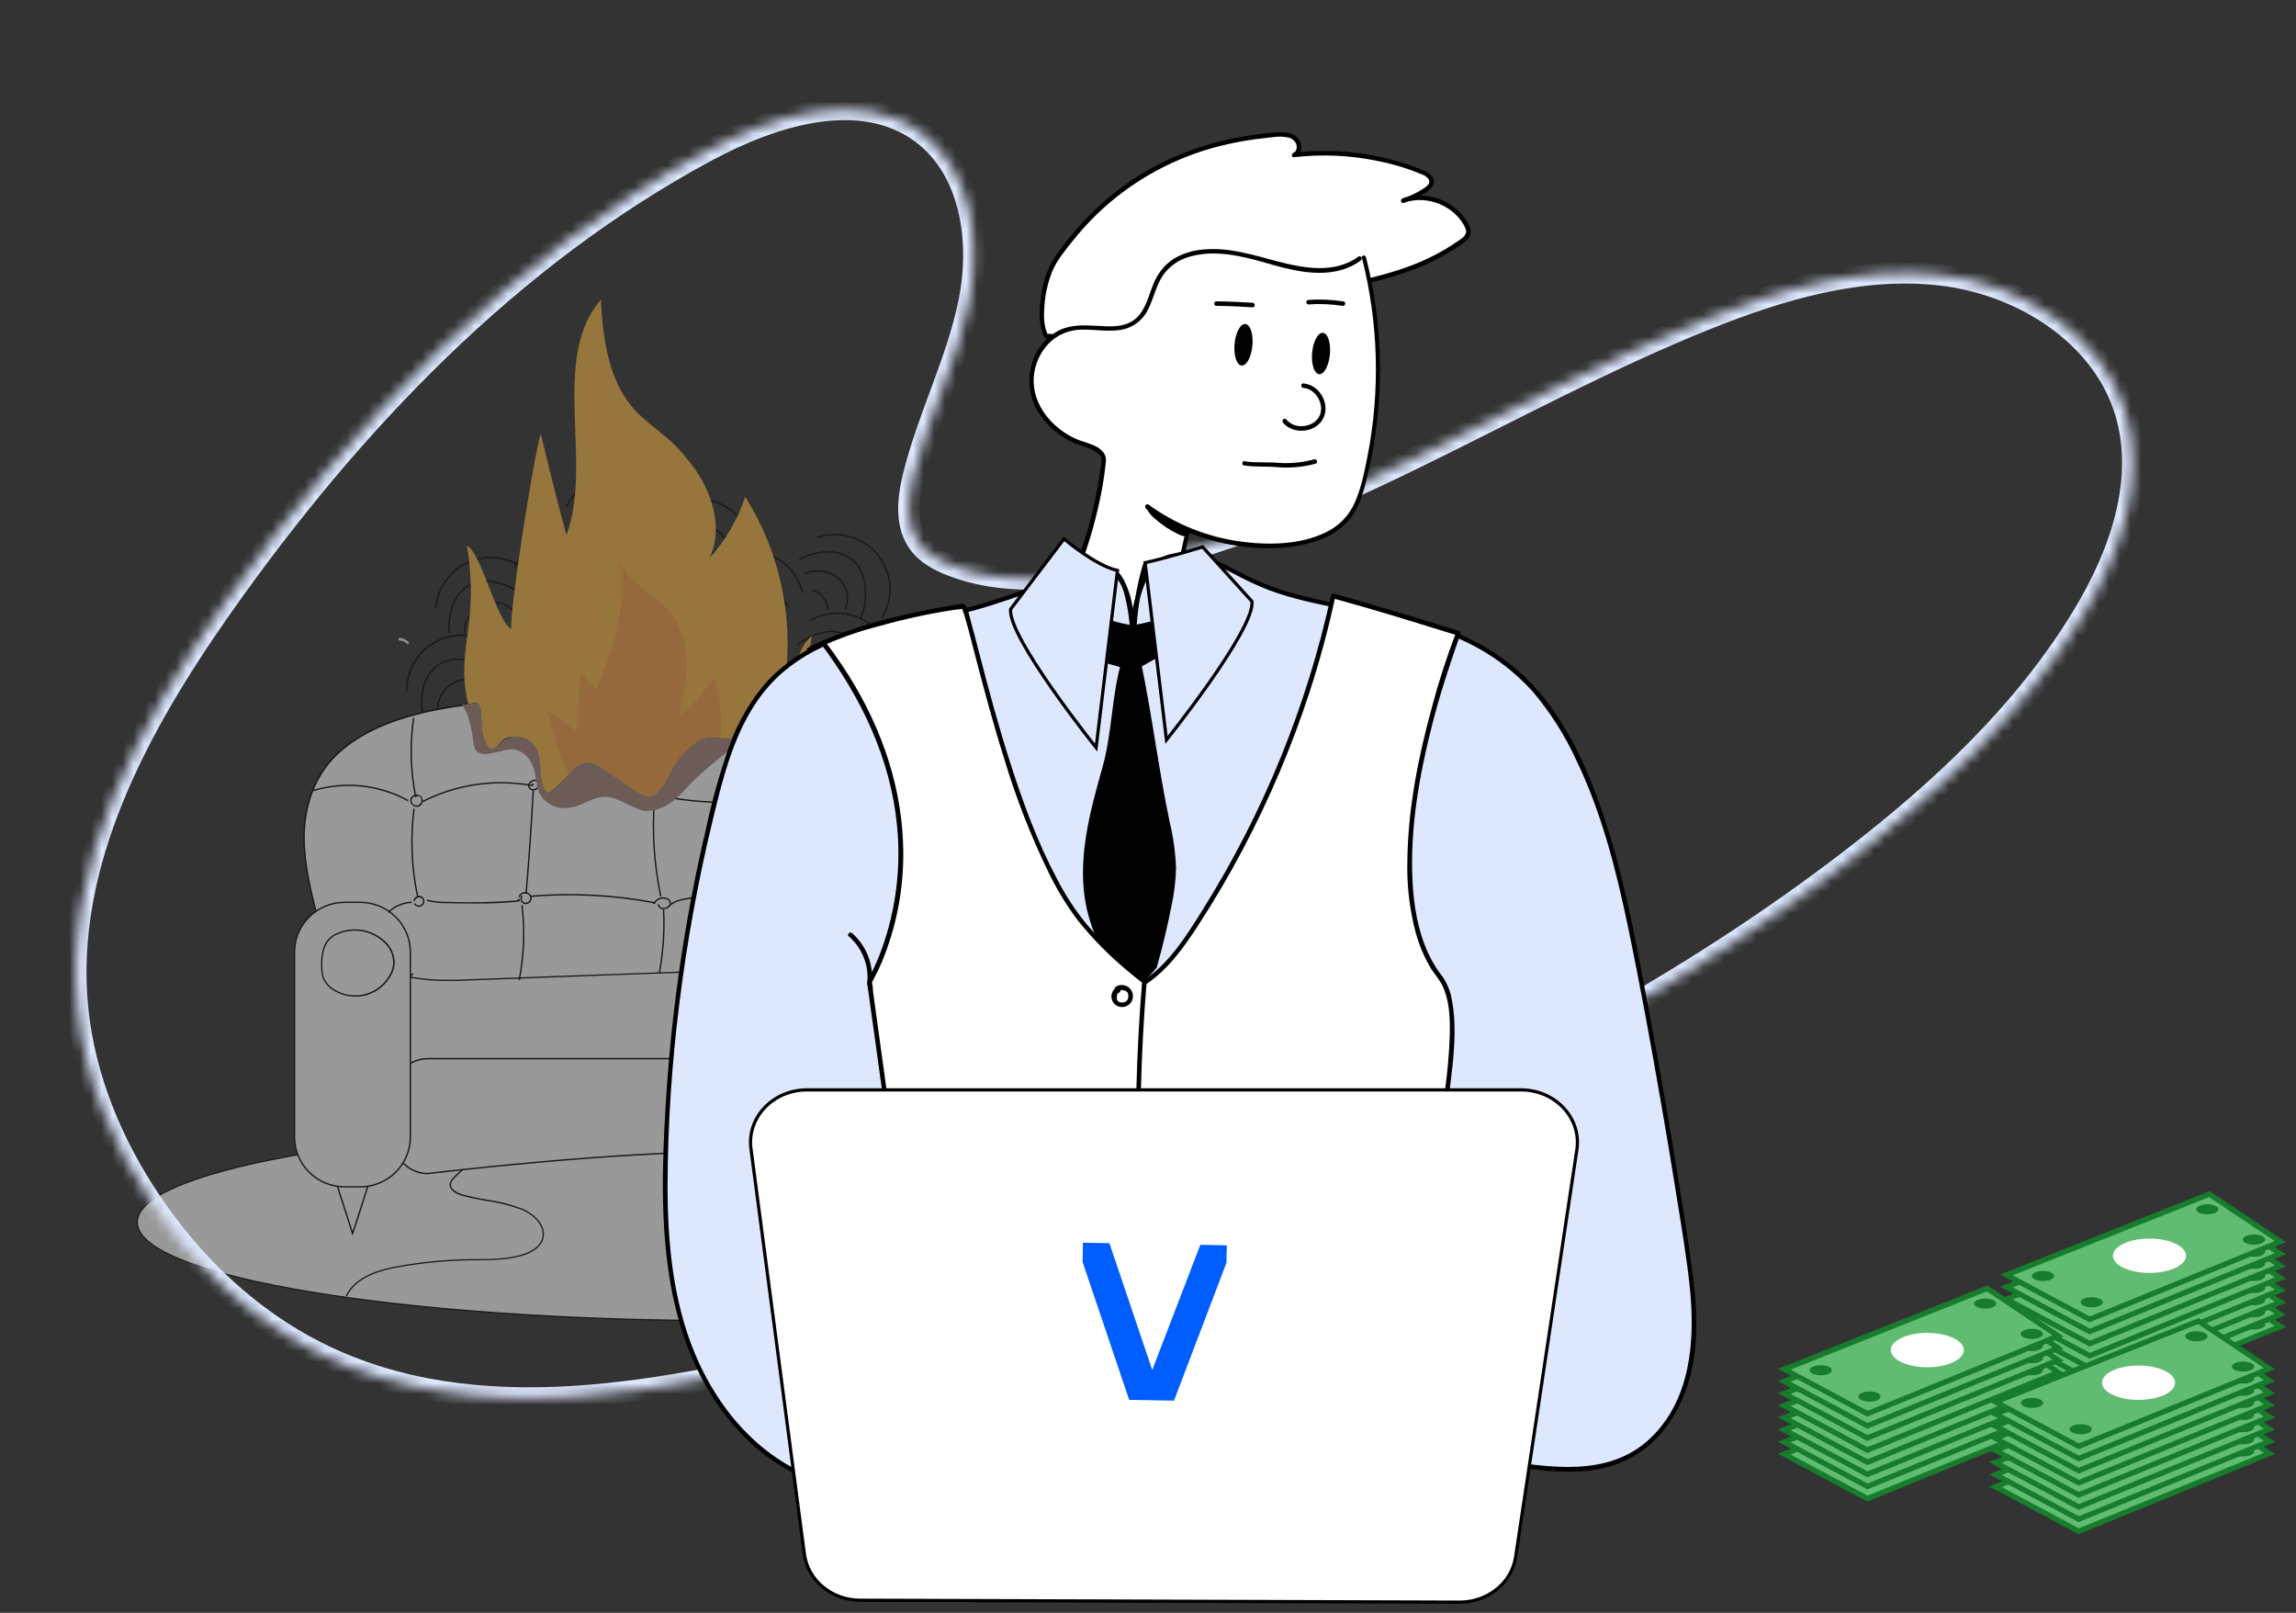 <svg width="215" height="151" viewBox="0 0 215 151" fill="none" xmlns="http://www.w3.org/2000/svg">
<rect x="0" y="0" width="215" height="151" fill="#333333" stroke="none"/>
<g opacity="0.5">
<path d="M57.796 54.172C57.554 53.157 57.003 52.242 56.218 51.55C55.432 50.859 54.452 50.426 53.409 50.311C52.367 50.195 51.315 50.403 50.396 50.906C49.477 51.408 48.736 52.181 48.276 53.118L48.159 53.061C48.628 52.095 49.386 51.298 50.329 50.78C51.273 50.261 52.354 50.046 53.426 50.165C54.497 50.283 55.505 50.729 56.31 51.441C57.116 52.154 57.68 53.097 57.924 54.141L57.796 54.172Z" fill="black"/>
<path d="M48.566 55.724L48.444 55.685C48.736 54.687 49.29 53.784 50.048 53.068C50.433 52.713 50.895 52.45 51.398 52.3C51.901 52.151 52.432 52.118 52.95 52.205C53.349 52.3 53.73 52.458 54.078 52.674C55.188 53.337 56.055 54.336 56.552 55.524L56.43 55.573C55.945 54.41 55.096 53.433 54.01 52.786C53.675 52.578 53.308 52.425 52.924 52.332C52.426 52.249 51.915 52.281 51.431 52.425C50.947 52.57 50.504 52.824 50.134 53.167C49.394 53.866 48.853 54.748 48.566 55.724Z" fill="black"/>
<path d="M49.851 56.317L49.729 56.27C49.931 55.748 50.272 55.289 50.717 54.946C51.161 54.602 51.691 54.385 52.25 54.319C52.814 54.27 53.378 54.405 53.858 54.703C54.338 55.002 54.707 55.447 54.91 55.972L54.787 56.014C54.592 55.518 54.24 55.098 53.784 54.818C53.329 54.538 52.794 54.412 52.261 54.459C51.727 54.522 51.221 54.728 50.797 55.055C50.372 55.382 50.045 55.819 49.851 56.317Z" fill="black"/>
<path d="M53.702 57.249C53.405 56.956 53.019 56.769 52.603 56.718C52.188 56.667 51.768 56.754 51.408 56.967L51.34 56.858C51.725 56.63 52.175 56.536 52.62 56.591C53.064 56.645 53.478 56.845 53.796 57.158L53.702 57.249Z" fill="black"/>
<path d="M75.088 55.528C74.847 54.511 74.296 53.593 73.511 52.9C72.725 52.208 71.743 51.773 70.7 51.657C69.656 51.542 68.602 51.75 67.683 52.254C66.763 52.757 66.022 53.532 65.562 54.471L65.448 54.414C65.917 53.449 66.676 52.653 67.619 52.136C68.562 51.618 69.643 51.403 70.714 51.522C71.784 51.641 72.792 52.087 73.597 52.799C74.402 53.511 74.966 54.453 75.21 55.497L75.088 55.528Z" fill="black"/>
<path d="M65.86 57.081L65.735 57.039C66.029 56.042 66.582 55.14 67.34 54.425C67.725 54.067 68.189 53.803 68.694 53.654C69.199 53.504 69.733 53.473 70.252 53.562C70.65 53.657 71.029 53.815 71.377 54.029C72.487 54.691 73.354 55.69 73.852 56.879L73.729 56.928C73.239 55.764 72.385 54.787 71.294 54.143C70.959 53.934 70.592 53.782 70.208 53.692C69.71 53.609 69.199 53.64 68.715 53.784C68.232 53.929 67.788 54.182 67.418 54.524C66.681 55.224 66.143 56.106 65.86 57.081Z" fill="black"/>
<path d="M67.143 57.675L67.02 57.628C67.222 57.105 67.563 56.647 68.007 56.303C68.452 55.959 68.983 55.742 69.542 55.677C70.105 55.628 70.669 55.762 71.149 56.06C71.629 56.358 71.998 56.803 72.201 57.328L72.079 57.372C71.884 56.875 71.532 56.455 71.076 56.175C70.621 55.894 70.086 55.769 69.552 55.817C69.018 55.879 68.512 56.084 68.087 56.412C67.662 56.739 67.336 57.176 67.143 57.675Z" fill="black"/>
<path d="M70.994 58.604C70.698 58.31 70.311 58.123 69.895 58.072C69.48 58.02 69.059 58.108 68.7 58.321L68.632 58.21C69.017 57.982 69.467 57.889 69.912 57.944C70.356 57.998 70.77 58.199 71.088 58.513L70.994 58.604Z" fill="black"/>
<path d="M70.268 50.682C70.026 49.667 69.476 48.751 68.691 48.06C67.906 47.368 66.925 46.935 65.882 46.819C64.84 46.704 63.788 46.912 62.869 47.415C61.95 47.917 61.21 48.691 60.75 49.628L60.633 49.571C61.102 48.607 61.861 47.811 62.804 47.293C63.747 46.775 64.828 46.561 65.899 46.679C66.97 46.798 67.977 47.244 68.782 47.956C69.587 48.668 70.151 49.61 70.395 50.654L70.268 50.682Z" fill="black"/>
<path d="M61.039 52.23L60.914 52.191C61.208 51.194 61.762 50.291 62.519 49.575C62.904 49.219 63.366 48.956 63.87 48.806C64.373 48.657 64.905 48.625 65.423 48.712C65.821 48.807 66.201 48.965 66.548 49.181C67.659 49.843 68.526 50.842 69.023 52.031L68.903 52.08C68.416 50.917 67.567 49.94 66.48 49.292C66.145 49.084 65.779 48.931 65.394 48.839C64.897 48.755 64.386 48.787 63.903 48.931C63.42 49.075 62.976 49.328 62.607 49.671C61.866 50.371 61.325 51.254 61.039 52.23Z" fill="black"/>
<path d="M62.323 52.831L62.203 52.784C62.405 52.261 62.746 51.804 63.19 51.46C63.633 51.116 64.163 50.899 64.722 50.833C65.286 50.783 65.852 50.917 66.333 51.215C66.814 51.514 67.183 51.96 67.386 52.486L67.261 52.528C67.066 52.032 66.715 51.612 66.26 51.332C65.805 51.052 65.271 50.926 64.737 50.973C64.203 51.035 63.696 51.24 63.27 51.568C62.845 51.895 62.517 52.332 62.323 52.831Z" fill="black"/>
<path d="M66.173 53.755C65.876 53.462 65.49 53.275 65.075 53.224C64.66 53.173 64.24 53.26 63.881 53.472L63.81 53.363C64.195 53.136 64.645 53.042 65.09 53.096C65.534 53.151 65.948 53.35 66.266 53.664L66.173 53.755Z" fill="black"/>
<path d="M83.275 64.392L83.152 64.346C83.527 63.371 83.589 62.306 83.331 61.294C83.072 60.283 82.506 59.377 81.71 58.698C80.913 58.02 79.925 57.603 78.881 57.505C77.837 57.407 76.788 57.633 75.878 58.151L75.812 58.04C76.746 57.505 77.823 57.27 78.895 57.369C79.968 57.468 80.983 57.895 81.801 58.592C82.62 59.289 83.201 60.221 83.465 61.259C83.728 62.298 83.662 63.392 83.275 64.392Z" fill="black"/>
<path d="M81.361 64.763L81.236 64.737C81.49 63.503 81.341 62.22 80.809 61.076C80.649 60.717 80.431 60.387 80.165 60.097C79.801 59.748 79.361 59.489 78.88 59.337C78.398 59.187 77.888 59.148 77.389 59.226C76.38 59.391 75.434 59.818 74.646 60.465L74.565 60.364C75.371 59.702 76.339 59.265 77.37 59.097C77.89 59.018 78.421 59.059 78.921 59.216C79.422 59.374 79.88 59.644 80.259 60.006C80.535 60.307 80.76 60.65 80.926 61.022C81.471 62.19 81.623 63.502 81.361 64.763Z" fill="black"/>
<path d="M79.751 64.225L79.626 64.192C79.747 63.672 79.695 63.126 79.477 62.638C79.26 62.15 78.889 61.745 78.42 61.484C77.942 61.239 77.405 61.127 76.868 61.163C76.331 61.198 75.814 61.378 75.372 61.684L75.297 61.578C75.759 61.258 76.3 61.069 76.862 61.033C77.424 60.997 77.985 61.115 78.485 61.373C78.979 61.647 79.369 62.074 79.597 62.589C79.826 63.103 79.88 63.678 79.751 64.225Z" fill="black"/>
<path d="M78.032 64.599C77.951 64.191 77.737 63.821 77.423 63.547C77.108 63.274 76.711 63.111 76.294 63.086V62.956C76.741 62.983 77.166 63.157 77.503 63.451C77.84 63.744 78.069 64.141 78.154 64.578L78.032 64.599Z" fill="black"/>
<path d="M82.628 57.903L82.519 57.833C83.069 56.944 83.33 55.908 83.266 54.867C83.202 53.825 82.815 52.828 82.159 52.014C81.503 51.199 80.609 50.606 79.601 50.316C78.593 50.027 77.52 50.054 76.528 50.395L76.484 50.273C77.501 49.921 78.603 49.891 79.639 50.187C80.674 50.484 81.591 51.093 82.264 51.929C82.938 52.766 83.333 53.79 83.397 54.86C83.46 55.93 83.189 56.993 82.62 57.903H82.628Z" fill="black"/>
<path d="M80.67 57.914L80.547 57.865C81.028 56.699 81.119 55.41 80.808 54.188C80.718 53.806 80.567 53.44 80.36 53.105C80.067 52.696 79.684 52.359 79.239 52.121C78.795 51.883 78.301 51.75 77.797 51.732C76.775 51.707 75.765 51.952 74.869 52.442L74.809 52.325C75.726 51.826 76.759 51.577 77.805 51.603C78.329 51.622 78.843 51.761 79.305 52.01C79.767 52.258 80.165 52.609 80.469 53.035C80.684 53.382 80.841 53.761 80.933 54.157C81.252 55.405 81.16 56.722 80.67 57.914Z" fill="black"/>
<path d="M79.198 57.081L79.081 57.024C79.297 56.536 79.347 55.991 79.226 55.472C79.104 54.953 78.817 54.486 78.407 54.143C77.983 53.812 77.476 53.603 76.942 53.537C76.407 53.471 75.864 53.552 75.372 53.77L75.32 53.651C75.834 53.423 76.401 53.339 76.96 53.408C77.519 53.478 78.048 53.698 78.49 54.045C78.923 54.406 79.227 54.897 79.355 55.445C79.483 55.993 79.428 56.567 79.198 57.081Z" fill="black"/>
<path d="M77.569 57.132H77.439C77.438 56.716 77.297 56.312 77.04 55.983C76.782 55.655 76.422 55.421 76.016 55.319L76.045 55.192C76.479 55.301 76.865 55.551 77.141 55.903C77.416 56.254 77.567 56.686 77.569 57.132Z" fill="black"/>
<path d="M38.045 64.718C38.016 63.647 38.321 62.593 38.919 61.702C39.516 60.81 40.377 60.124 41.383 59.74C42.388 59.355 43.489 59.29 44.533 59.553C45.578 59.817 46.514 60.396 47.214 61.211L47.115 61.296C46.431 60.505 45.518 59.943 44.501 59.688C43.484 59.433 42.412 59.497 41.433 59.872C40.454 60.246 39.616 60.913 39.032 61.78C38.449 62.647 38.15 63.673 38.176 64.716L38.045 64.718Z" fill="black"/>
<path d="M39.517 66.92C39.316 65.9 39.39 64.845 39.734 63.863C39.91 63.371 40.199 62.926 40.577 62.563C40.954 62.2 41.411 61.929 41.911 61.77C42.308 61.671 42.719 61.637 43.127 61.669C44.419 61.75 45.65 62.24 46.641 63.068L46.558 63.166C45.588 62.356 44.383 61.877 43.12 61.798C42.725 61.767 42.329 61.8 41.945 61.894C41.466 62.049 41.028 62.311 40.667 62.66C40.306 63.01 40.03 63.437 39.861 63.91C39.528 64.871 39.457 65.902 39.656 66.899L39.517 66.92Z" fill="black"/>
<path d="M40.925 66.853C40.861 66.297 40.951 65.734 41.186 65.225C41.421 64.716 41.792 64.281 42.258 63.967C42.737 63.667 43.301 63.529 43.864 63.576C44.428 63.623 44.962 63.851 45.384 64.226L45.293 64.319C44.89 63.966 44.383 63.752 43.848 63.71C43.313 63.668 42.779 63.8 42.326 64.086C41.883 64.387 41.531 64.801 41.307 65.285C41.082 65.769 40.994 66.305 41.052 66.835L40.925 66.853Z" fill="black"/>
<path d="M42.734 66.698L42.622 66.633C42.859 66.255 43.216 65.966 43.636 65.81C44.056 65.655 44.516 65.643 44.943 65.776L44.901 65.9C44.502 65.776 44.073 65.786 43.681 65.931C43.289 66.075 42.956 66.345 42.734 66.698Z" fill="black"/>
<path d="M40.883 56.95H40.752C40.827 55.881 41.232 54.861 41.913 54.031C42.594 53.201 43.516 52.602 44.554 52.315C45.591 52.028 46.693 52.068 47.707 52.429C48.721 52.791 49.597 53.456 50.215 54.333L50.108 54.408C49.504 53.556 48.649 52.91 47.662 52.56C46.674 52.209 45.602 52.171 44.591 52.451C43.581 52.73 42.683 53.313 42.019 54.121C41.355 54.928 40.958 55.92 40.883 56.96V56.95Z" fill="black"/>
<path d="M41.996 59.269C41.895 58.235 42.07 57.193 42.504 56.248C42.728 55.776 43.058 55.361 43.469 55.035C43.88 54.709 44.361 54.482 44.874 54.37C45.279 54.311 45.691 54.317 46.093 54.388C47.373 54.59 48.553 55.195 49.459 56.116L49.367 56.207C48.48 55.307 47.326 54.714 46.075 54.515C45.686 54.446 45.288 54.44 44.898 54.5C44.403 54.607 43.941 54.826 43.546 55.141C43.151 55.456 42.834 55.857 42.621 56.313C42.196 57.238 42.025 58.258 42.126 59.269H41.996Z" fill="black"/>
<path d="M43.423 59.336C43.414 58.776 43.559 58.225 43.842 57.741C44.126 57.258 44.536 56.861 45.031 56.593C45.535 56.338 46.108 56.253 46.665 56.351C47.222 56.449 47.732 56.725 48.117 57.137L48.018 57.222C47.652 56.832 47.168 56.57 46.64 56.477C46.111 56.383 45.567 56.463 45.088 56.704C44.615 56.961 44.223 57.343 43.952 57.806C43.682 58.27 43.544 58.798 43.554 59.334L43.423 59.336Z" fill="black"/>
<path d="M45.23 59.361L45.123 59.283C45.396 58.929 45.779 58.675 46.212 58.561C46.645 58.447 47.103 58.48 47.516 58.653L47.462 58.769C47.076 58.608 46.648 58.578 46.244 58.685C45.84 58.792 45.483 59.03 45.23 59.361Z" fill="black"/>
<path d="M62.616 48.541C62.375 47.526 61.824 46.61 61.039 45.919C60.254 45.227 59.273 44.794 58.23 44.678C57.188 44.562 56.136 44.77 55.217 45.272C54.297 45.775 53.557 46.547 53.096 47.484L52.979 47.427C53.449 46.463 54.207 45.667 55.15 45.149C56.093 44.631 57.175 44.417 58.245 44.536C59.316 44.654 60.323 45.1 61.128 45.812C61.934 46.524 62.497 47.467 62.741 48.51L62.616 48.541Z" fill="black"/>
<path d="M53.387 50.095L53.264 50.053C53.557 49.055 54.11 48.152 54.869 47.437C55.253 47.081 55.715 46.819 56.218 46.669C56.722 46.52 57.253 46.488 57.77 46.577C58.169 46.669 58.549 46.827 58.895 47.043C60.006 47.705 60.873 48.703 61.37 49.893L61.25 49.942C60.766 48.776 59.918 47.796 58.83 47.147C58.496 46.938 58.129 46.786 57.744 46.696C57.246 46.612 56.736 46.643 56.252 46.788C55.768 46.932 55.324 47.185 54.955 47.527C54.212 48.23 53.671 49.116 53.387 50.095Z" fill="black"/>
<path d="M54.669 50.688L54.549 50.642C54.75 50.119 55.091 49.661 55.535 49.316C55.979 48.972 56.509 48.755 57.068 48.688C57.632 48.639 58.197 48.773 58.677 49.071C59.157 49.37 59.527 49.815 59.73 50.341L59.607 50.385C59.411 49.89 59.059 49.47 58.604 49.19C58.148 48.91 57.614 48.784 57.081 48.831C56.547 48.894 56.041 49.1 55.616 49.427C55.191 49.754 54.864 50.19 54.669 50.688Z" fill="black"/>
<path d="M58.531 51.614C58.234 51.321 57.848 51.134 57.433 51.083C57.018 51.032 56.598 51.121 56.239 51.334L56.169 51.222C56.554 50.995 57.004 50.901 57.449 50.956C57.893 51.011 58.307 51.211 58.625 51.526L58.531 51.614Z" fill="black"/>
<path d="M71.468 80.704C76.54 75.235 74.453 67.292 76.032 59.527C74.453 60.882 74.891 62.556 73.557 63.413C74.286 57.515 72.953 51.546 69.783 46.509C69.085 48.622 67.957 50.569 66.467 52.229C67.754 49.397 66.678 45.977 64.774 43.511C62.87 41.045 62.43 41.091 60.086 39.024C57.39 36.64 56.46 32.754 56.275 28.044C51.472 33.583 55.58 43.314 53.043 50.079C52.579 48.428 51.842 45.651 50.642 40.604C50.024 42.418 47.73 56.97 47.87 58.885C46.474 58.094 45.125 51.871 43.729 51.084C44.89 58.214 42.817 60.574 43.692 65.219C44.568 69.864 46.969 74.448 51.04 76.878C49.386 76.644 47.811 76.022 46.445 75.064C52.384 82.028 63.089 84.448 71.45 80.715" fill="#F9BA46"/>
<path d="M65.302 80.431C66.865 79.872 68.024 78.465 68.613 76.913C69.201 75.361 69.293 73.667 69.251 72.009C68.243 73.017 67.051 73.823 65.737 74.384C66.689 72.739 67.279 70.91 67.468 69.021C67.657 67.131 67.441 65.223 66.834 63.423C65.96 64.795 64.86 66.01 63.578 67.016C64.419 63.848 64.901 60.164 62.909 57.555C61.489 55.697 59.002 54.705 57.996 52.612C58.874 56.622 57.358 60.726 55.866 64.552L54.363 62.879L54.022 68.446L51.295 66.56C52.183 70.169 53.308 73.843 55.686 76.703C58.064 79.563 61.989 81.436 65.584 80.418" fill="#F99F46"/>
<path d="M68.114 123.642C98.639 123.642 123.384 119.518 123.384 114.431C123.384 109.344 98.639 105.22 68.114 105.22C37.59 105.22 12.844 109.344 12.844 114.431C12.844 119.518 37.59 123.642 68.114 123.642Z" fill="white"/>
<path d="M68.118 123.704C53.352 123.704 39.468 122.739 29.027 121.005C18.585 119.27 12.788 116.925 12.788 114.43C12.788 111.936 18.556 109.605 29.027 107.858C39.498 106.112 53.349 105.168 68.118 105.168C82.887 105.168 96.766 106.133 107.21 107.868C117.654 109.603 123.447 111.948 123.447 114.44C123.447 116.932 117.681 119.265 107.21 121.014C96.739 122.763 82.882 123.704 68.118 123.704ZM68.118 105.279C37.676 105.279 12.909 109.381 12.909 114.43C12.909 119.48 37.673 123.584 68.118 123.584C98.563 123.584 123.325 119.482 123.325 114.43C123.325 109.378 98.558 105.279 68.118 105.279Z" fill="black"/>
<path d="M92.22 122.471C90.498 120.747 88.409 119.428 86.107 118.611C84.805 118.178 83.471 117.844 82.117 117.612C79.976 117.212 77.805 116.889 75.629 116.674C74.246 117.866 72.57 118.673 70.772 119.012C68.973 119.351 67.117 119.21 65.391 118.604C64.77 118.377 64.016 117.952 63.95 117.229V117.197L63.975 117.176C64.622 116.633 65.5 116.452 66.272 116.348C67.999 116.15 69.742 116.11 71.477 116.23C72.848 116.297 74.222 116.401 75.6 116.541L75.622 116.522C76.072 116.159 76.417 115.684 76.621 115.144C76.835 114.447 76.621 113.586 76.054 112.898C75.486 112.211 74.766 111.798 74.113 111.431C65.554 106.688 58.91 106.389 54.843 106.973L54.826 106.855C58.913 106.268 65.585 106.568 74.171 111.325C74.846 111.699 75.61 112.153 76.158 112.821C76.745 113.545 76.971 114.445 76.747 115.18C76.55 115.716 76.216 116.191 75.777 116.558C77.921 116.78 80.061 117.091 82.168 117.487C83.528 117.721 84.868 118.056 86.178 118.49C88.495 119.309 90.599 120.633 92.336 122.365L92.22 122.471ZM64.084 117.267C64.161 117.911 64.865 118.297 65.445 118.51C67.132 119.101 68.946 119.242 70.706 118.919C72.466 118.596 74.109 117.82 75.474 116.669C74.142 116.534 72.806 116.428 71.479 116.37C69.751 116.252 68.016 116.292 66.296 116.488C65.541 116.587 64.697 116.749 64.074 117.267H64.084Z" fill="black"/>
<path d="M75.905 123.391L75.799 123.333C79.388 116.735 85.629 111 94.885 105.801L94.946 105.905C85.712 111.092 79.483 116.812 75.905 123.391Z" fill="black"/>
<path d="M32.478 121.378L32.369 121.325C33.283 119.426 35.677 118.809 37.397 118.507C39.553 118.132 41.734 117.923 43.922 117.882H44.673C46.083 117.882 47.543 117.856 48.901 117.445C49.483 117.272 50.497 116.847 50.757 115.964C51.089 114.84 50.029 113.745 48.797 113.245C47.756 112.865 46.678 112.596 45.581 112.442C44.78 112.316 43.987 112.146 43.206 111.933C42.566 111.745 41.979 111.308 42.117 110.76C42.174 110.577 42.275 110.411 42.413 110.278C43.295 109.325 44.385 108.587 45.599 108.12C46.813 107.653 48.119 107.469 49.415 107.583V107.701C48.138 107.589 46.851 107.77 45.655 108.231C44.459 108.691 43.385 109.417 42.515 110.355C42.392 110.473 42.3 110.619 42.245 110.779C42.112 111.318 42.816 111.679 43.252 111.807C44.029 112.02 44.818 112.189 45.615 112.314C46.717 112.472 47.799 112.746 48.843 113.132C50.119 113.65 51.225 114.804 50.873 115.995C50.596 116.932 49.541 117.378 48.933 117.559C47.555 117.974 46.087 117.988 44.669 118H43.919C41.737 118.042 39.561 118.251 37.411 118.625C35.723 118.922 33.368 119.53 32.478 121.378Z" fill="black"/>
<path d="M117.491 118.578L117.278 118.313L117.297 118.296C116.487 117.077 115.57 115.357 115.859 113.589C116.007 112.87 116.252 112.175 116.586 111.521C116.67 111.304 116.799 111.107 116.965 110.942C117.076 110.854 117.197 110.779 117.326 110.72C117.5 110.654 117.651 110.543 117.765 110.397L117.867 110.46C117.744 110.626 117.575 110.754 117.382 110.829C117.262 110.883 117.148 110.952 117.045 111.034C116.893 111.188 116.775 111.371 116.698 111.572C116.364 112.215 116.119 112.9 115.97 113.608C115.665 115.475 116.742 117.297 117.578 118.508L117.491 118.578Z" fill="black"/>
<path d="M107.76 70.107C106.843 69.213 105.624 68.553 104.353 68.016C100.347 66.332 95.744 65.796 91.228 65.749C86.712 65.703 82.213 66.117 77.699 66.211C76.658 66.234 75.6 66.234 74.55 66.226L74.576 66.244L73.014 67.775C72.635 68.175 72.21 68.528 71.748 68.827C70.445 69.586 68.82 69.405 67.32 69.19C66.938 69.11 66.544 69.105 66.161 69.174C65.785 69.295 65.442 69.498 65.155 69.768C63.907 70.821 62.908 72.135 62.23 73.618C62.053 74.011 61.871 74.442 61.496 74.654C61.066 74.897 60.524 74.776 60.061 74.607C58.985 74.22 57.994 73.63 57.144 72.869C56.751 72.466 56.314 72.108 55.841 71.802C55.346 71.529 54.708 71.431 54.229 71.726C53.833 71.97 51.463 74.633 51.088 74.4C50.197 73.838 50.567 70.835 49.895 70.032C49.223 69.229 47.947 68.659 47.134 69.332C46.715 69.682 46.394 70.346 45.858 70.237C45.462 70.159 45.298 69.695 45.204 69.304C45.071 68.75 44.831 67.322 44.592 65.871C39.383 66.402 33.913 67.799 30.912 71.265C29.141 73.317 28.466 75.885 28.464 78.387C28.461 80.89 29.081 83.362 29.698 85.812L29.93 88.631C29.743 90.048 30.902 91.414 32.415 92.144C33.928 92.875 35.736 93.09 37.494 93.194C42.573 93.492 47.652 93.007 52.752 92.854C61.48 92.595 70.203 93.315 78.937 93.523C87.67 93.73 96.562 93.398 104.829 91.118C105.253 91.037 105.649 90.855 105.986 90.587C106.212 90.332 106.363 90.02 106.423 89.686C107.245 86.646 108.063 83.606 108.88 80.566C109.843 77.014 110.625 72.9 107.76 70.107Z" fill="white"/>
<path d="M83.183 93.645C81.706 93.645 80.284 93.622 78.938 93.591C75.934 93.518 72.882 93.384 69.931 93.254C64.302 92.995 58.47 92.751 52.756 92.922C51.237 92.966 49.693 93.044 48.2 93.117C44.689 93.29 41.061 93.472 37.495 93.262C35.849 93.166 33.955 92.964 32.39 92.207C30.989 91.529 29.666 90.158 29.869 88.627L29.637 85.821C29.03 83.412 28.397 80.912 28.402 78.391C28.402 75.567 29.259 73.09 30.866 71.227C33.385 68.308 38 66.484 44.587 65.81H44.65V65.87C44.871 67.212 45.124 68.719 45.262 69.302C45.343 69.644 45.496 70.111 45.864 70.186C46.231 70.261 46.458 69.968 46.723 69.668C46.835 69.535 46.956 69.412 47.085 69.297C47.903 68.618 49.2 69.136 49.95 70.004C50.276 70.388 50.365 71.212 50.458 72.077C50.563 73.054 50.672 74.064 51.13 74.352C51.336 74.484 52.651 73.17 53.284 72.538C53.571 72.232 53.877 71.945 54.201 71.678C54.74 71.347 55.42 71.499 55.879 71.751C56.258 71.979 56.608 72.253 56.92 72.567L57.202 72.826C58.047 73.578 59.028 74.162 60.093 74.549C60.481 74.689 61.044 74.844 61.476 74.6C61.812 74.409 61.997 74.025 62.156 73.655L62.182 73.593C62.865 72.102 63.87 70.78 65.125 69.719C65.421 69.441 65.778 69.233 66.167 69.113C66.559 69.041 66.962 69.045 67.352 69.126C68.946 69.357 70.478 69.502 71.731 68.771C72.189 68.478 72.61 68.13 72.983 67.735L74.497 66.256L74.379 66.165H74.57C75.789 66.165 76.789 66.165 77.716 66.149C79.565 66.111 81.441 66.017 83.256 65.927C85.874 65.797 88.58 65.668 91.25 65.688C96.594 65.745 100.887 66.489 104.395 67.96C105.901 68.595 107.021 69.282 107.823 70.064C110.722 72.885 109.93 76.971 108.959 80.583L106.508 89.707C106.446 90.054 106.289 90.376 106.055 90.64C105.71 90.915 105.303 91.103 104.869 91.187C97.548 93.2 89.786 93.645 83.183 93.645ZM56.657 92.744C61.109 92.744 65.581 92.941 69.941 93.132C72.892 93.264 75.932 93.391 78.948 93.469C86.309 93.643 95.902 93.529 104.82 91.067C105.233 90.988 105.621 90.81 105.95 90.549C106.167 90.302 106.312 90.001 106.37 89.679L108.821 80.552C109.782 76.976 110.568 72.932 107.719 70.16C106.938 69.383 105.823 68.709 104.333 68.087C100.848 66.618 96.563 65.877 91.234 65.823C88.572 65.794 85.866 65.932 83.248 66.061C81.425 66.152 79.555 66.245 77.706 66.284C76.794 66.305 75.815 66.307 74.627 66.3L73.064 67.831C72.682 68.234 72.253 68.59 71.785 68.89C70.501 69.642 68.941 69.497 67.323 69.263C66.95 69.184 66.564 69.178 66.188 69.245C65.822 69.365 65.488 69.563 65.209 69.826C63.968 70.873 62.975 72.179 62.302 73.652L62.273 73.714C62.096 74.106 61.914 74.507 61.538 74.72C61.062 74.992 60.46 74.826 60.049 74.678C58.965 74.287 57.968 73.693 57.111 72.927C57.014 72.841 56.92 72.753 56.827 72.668C56.525 72.364 56.187 72.097 55.821 71.872C55.394 71.639 54.764 71.494 54.274 71.795C53.959 72.058 53.661 72.34 53.381 72.639C52.011 74.002 51.313 74.624 51.065 74.468C50.544 74.147 50.443 73.103 50.333 72.095C50.245 71.282 50.154 70.442 49.857 70.09C49.161 69.269 47.942 68.769 47.19 69.396C47.064 69.506 46.947 69.625 46.84 69.753C46.559 70.069 46.27 70.398 45.856 70.315C45.442 70.232 45.244 69.712 45.153 69.333C45.017 68.769 44.77 67.284 44.548 65.965C38.037 66.642 33.461 68.447 30.973 71.331C29.387 73.173 28.546 75.621 28.54 78.412C28.54 80.917 29.165 83.409 29.775 85.821L30.007 88.65C29.811 90.132 31.096 91.454 32.455 92.112C34 92.858 35.878 93.057 37.511 93.148C41.069 93.358 44.694 93.176 48.19 93.005C49.685 92.93 51.229 92.853 52.751 92.808C54.049 92.765 55.352 92.744 56.657 92.744Z" fill="black"/>
<path d="M74.311 66.224H74.551C74.516 66.199 74.474 66.186 74.431 66.186C74.388 66.186 74.346 66.199 74.311 66.224Z" fill="black"/>
<path d="M74.742 66.291H74.08L74.28 66.172C74.326 66.141 74.38 66.125 74.435 66.125C74.49 66.125 74.544 66.141 74.59 66.172L74.742 66.291Z" fill="black"/>
<path d="M38.686 91.142C37.586 92.158 36.773 93.442 36.327 94.867C35.881 96.291 35.818 97.808 36.144 99.264C36.221 99.743 36.443 100.186 36.779 100.536C37.23 100.938 37.878 101.008 38.48 101.055C50.316 101.956 62.208 101.661 74.075 101.365L86.614 101.052C90.521 100.954 94.441 100.855 98.335 100.56C99.061 100.503 99.832 100.425 100.419 99.982C101.275 99.321 101.411 98.109 101.479 97.034C101.576 95.459 101.673 93.883 101.77 92.308C101.794 91.917 101.809 91.489 101.578 91.171C101.278 90.756 100.695 90.692 100.182 90.668C88.88 90.116 77.56 90.52 66.253 90.927L57.194 91.251C52.749 91.408 48.302 91.572 43.853 91.741C42.726 91.805 41.595 91.805 40.468 91.741C39.746 91.689 39.03 91.583 38.316 91.482" fill="white"/>
<path d="M56.4 101.72C50.41 101.72 44.419 101.57 38.475 101.117C37.816 101.068 37.188 100.99 36.738 100.586C36.394 100.229 36.165 99.778 36.081 99.29C35.758 97.822 35.825 96.296 36.274 94.861C36.722 93.427 37.539 92.132 38.642 91.106L38.73 91.202C38.642 91.28 38.556 91.362 38.47 91.445C39.124 91.541 39.801 91.637 40.47 91.686C41.589 91.749 42.709 91.749 43.828 91.686H43.849C48.258 91.515 52.741 91.355 57.078 91.199L66.249 90.873C77.37 90.476 88.872 90.064 100.182 90.614C100.755 90.64 101.325 90.725 101.63 91.132C101.864 91.458 101.859 91.876 101.833 92.311L101.541 97.039C101.474 98.135 101.328 99.371 100.458 100.031C99.882 100.474 99.132 100.565 98.348 100.625C94.441 100.92 90.464 101.021 86.627 101.117L74.083 101.43C68.257 101.573 62.339 101.72 56.4 101.72ZM38.358 91.549C37.397 92.562 36.699 93.792 36.324 95.134C35.949 96.476 35.909 97.888 36.206 99.249C36.284 99.714 36.499 100.146 36.824 100.49C37.246 100.865 37.85 100.941 38.486 100.987C50.329 101.889 62.401 101.588 74.073 101.298L86.612 100.985C90.461 100.889 94.439 100.788 98.332 100.492C99.096 100.433 99.828 100.347 100.372 99.928C101.2 99.29 101.341 98.096 101.414 97.028L101.705 92.3C101.732 91.891 101.737 91.497 101.526 91.204C101.242 90.813 100.682 90.754 100.177 90.73C88.875 90.178 77.376 90.588 66.256 90.989L57.085 91.316C52.749 91.471 48.266 91.632 43.856 91.803H43.836C42.708 91.866 41.577 91.866 40.45 91.803C39.757 91.754 39.046 91.65 38.358 91.549Z" fill="black"/>
<path d="M69.864 107.771C57.069 107.771 40.045 109.87 40.045 109.87C39.217 109.87 38.422 109.542 37.835 108.959C37.249 108.376 36.92 107.586 36.92 106.761V102.217C36.92 101.392 37.249 100.602 37.835 100.018C38.422 99.436 39.217 99.108 40.045 99.108H97.014C97.843 99.108 98.638 99.436 99.224 100.018C99.811 100.602 100.14 101.392 100.14 102.217V106.774C98.879 110.264 80.931 107.771 69.864 107.771Z" fill="white"/>
<path d="M40.05 109.941C39.204 109.942 38.394 109.609 37.795 109.015C37.197 108.422 36.86 107.616 36.859 106.775V102.218C36.86 101.38 37.195 100.576 37.791 99.983C38.386 99.39 39.194 99.055 40.036 99.052H97.013C97.432 99.052 97.846 99.133 98.233 99.292C98.62 99.451 98.972 99.683 99.268 99.978C99.564 100.272 99.799 100.621 99.96 101.005C100.121 101.39 100.203 101.802 100.204 102.218V106.796C99.302 109.307 90.329 108.804 80.83 108.273C77.046 108.06 73.131 107.843 69.875 107.843C57.23 107.843 40.234 109.915 40.065 109.941H40.05ZM40.05 99.182C39.24 99.183 38.464 99.502 37.891 100.072C37.318 100.641 36.996 101.413 36.994 102.218V106.775C36.996 107.578 37.316 108.348 37.886 108.917C38.456 109.486 39.229 109.808 40.036 109.812C40.198 109.791 57.201 107.713 69.854 107.713C73.115 107.713 77.03 107.931 80.815 108.143C89.837 108.648 99.165 109.18 100.058 106.762V102.218C100.057 101.413 99.734 100.642 99.162 100.073C98.59 99.504 97.814 99.183 97.005 99.182H40.05Z" fill="black"/>
<path d="M92.553 75.644H92.506C92.394 75.629 92.287 75.589 92.192 75.528C92.097 75.467 92.016 75.387 91.956 75.292C91.895 75.197 91.856 75.09 91.84 74.979C91.825 74.867 91.835 74.754 91.868 74.647H91.896C91.918 74.561 91.957 74.48 92.013 74.41C92.068 74.34 92.138 74.283 92.217 74.243C92.316 74.195 92.425 74.17 92.535 74.17C92.645 74.17 92.754 74.194 92.853 74.241C92.952 74.288 93.04 74.357 93.109 74.442C93.178 74.527 93.228 74.626 93.253 74.732C93.279 74.839 93.281 74.95 93.257 75.057C93.234 75.164 93.188 75.264 93.121 75.351C93.053 75.438 92.968 75.508 92.869 75.558C92.771 75.607 92.663 75.634 92.553 75.636V75.644ZM91.962 74.805C91.946 74.951 91.982 75.099 92.063 75.222C92.109 75.304 92.174 75.373 92.253 75.424C92.332 75.474 92.423 75.504 92.516 75.511C92.61 75.519 92.704 75.502 92.79 75.465C92.876 75.427 92.951 75.368 93.009 75.294C93.076 75.228 93.126 75.147 93.153 75.057C93.181 74.967 93.185 74.872 93.166 74.78C93.147 74.688 93.105 74.602 93.044 74.53C92.983 74.459 92.904 74.403 92.816 74.37C92.732 74.329 92.64 74.308 92.546 74.308C92.453 74.308 92.361 74.329 92.277 74.37C92.195 74.409 92.127 74.471 92.081 74.548C92.034 74.626 92.012 74.715 92.016 74.805H91.962Z" fill="black"/>
<path d="M92.652 73.905C92.236 71.28 92.223 68.608 92.612 65.98L92.532 65.902L92.792 65.63L92.761 65.83C92.348 68.499 92.353 71.216 92.777 73.884L92.652 73.905Z" fill="black"/>
<path d="M91.609 74.832C91.593 74.835 91.576 74.835 91.56 74.832C91.537 74.824 91.517 74.808 91.504 74.788C91.49 74.769 91.482 74.745 91.482 74.721H91.612C91.636 74.718 91.659 74.706 91.674 74.687C91.687 74.674 91.692 74.661 91.687 74.651C91.661 74.581 91.575 74.545 91.411 74.534C86.165 74.158 80.732 73.769 75.46 74.669L75.44 74.542C80.737 73.637 86.168 74.023 91.422 74.405C91.56 74.405 91.75 74.446 91.81 74.604C91.821 74.635 91.822 74.668 91.814 74.699C91.807 74.731 91.79 74.759 91.766 74.781C91.721 74.816 91.666 74.835 91.609 74.832Z" fill="black"/>
<path d="M92.568 85.442C92.504 85.442 92.44 85.427 92.382 85.4C92.323 85.374 92.272 85.335 92.229 85.287L92.214 85.271V85.331L92.083 85.349C92.061 85.175 92.075 84.999 92.126 84.832C92.177 84.665 92.263 84.51 92.378 84.377C92.454 84.273 92.562 84.198 92.686 84.162C92.811 84.126 92.943 84.133 93.063 84.18C93.111 84.209 93.152 84.246 93.184 84.291C93.216 84.335 93.239 84.386 93.251 84.44C93.289 84.643 93.251 84.853 93.144 85.03C93.093 85.136 93.018 85.228 92.925 85.301C92.833 85.374 92.725 85.425 92.61 85.45L92.568 85.442ZM92.227 85.004L92.276 85.017C92.269 85.05 92.269 85.083 92.278 85.115C92.286 85.148 92.303 85.177 92.326 85.201C92.36 85.239 92.402 85.269 92.45 85.288C92.497 85.307 92.548 85.314 92.599 85.31C92.694 85.286 92.783 85.242 92.859 85.181C92.935 85.119 92.996 85.042 93.04 84.955C93.132 84.808 93.164 84.633 93.131 84.463C93.123 84.427 93.108 84.394 93.087 84.364C93.065 84.335 93.038 84.31 93.006 84.292C92.912 84.261 92.811 84.261 92.717 84.292C92.623 84.323 92.542 84.383 92.485 84.463C92.35 84.616 92.26 84.804 92.227 85.004Z" fill="black"/>
<path d="M92.532 84.225C91.792 81.46 91.844 78.545 92.681 75.808L92.806 75.847C91.973 78.561 91.92 81.452 92.652 84.194L92.532 84.225Z" fill="black"/>
<path d="M91.68 90.413C91.317 88.418 91.508 87.941 92.07 86.527C92.18 86.252 92.305 85.941 92.443 85.573L92.566 85.62C92.425 85.988 92.305 86.299 92.19 86.576C91.622 87.996 91.453 88.426 91.807 90.384L91.68 90.413Z" fill="black"/>
<path d="M85.599 85.158C84.318 85.158 83.044 85.132 81.784 85.103L76.077 84.971V84.841L81.786 84.966C85.214 85.041 88.761 85.119 92.205 84.626L92.223 84.755C90.027 85.044 87.814 85.179 85.599 85.158Z" fill="black"/>
<path d="M100.448 85.583H100.417C100.384 85.58 100.352 85.569 100.324 85.551C100.296 85.533 100.272 85.509 100.256 85.48L100.316 85.446C98.158 84.532 95.768 84.308 93.476 84.803L93.447 84.677C95.844 84.157 98.346 84.419 100.581 85.423L100.667 85.462L100.602 85.526C100.582 85.545 100.557 85.56 100.531 85.57C100.505 85.58 100.477 85.584 100.448 85.583Z" fill="black"/>
<path d="M109.26 78.028C106.972 76.483 104.393 75.416 101.679 74.891C98.965 74.366 96.171 74.394 93.468 74.974L93.44 74.847C96.159 74.264 98.97 74.236 101.701 74.765C104.432 75.294 107.026 76.368 109.328 77.922L109.26 78.028Z" fill="black"/>
<path d="M102.304 110.087C102.677 111.336 103.497 113.756 103.867 115.01C104.346 113.619 105.138 111.074 105.578 109.72C104.685 109.655 103.643 110.523 102.747 110.497" fill="white"/>
<path d="M103.864 115.221L103.804 115.024C103.62 114.402 103.317 113.469 103.023 112.57C102.729 111.671 102.427 110.734 102.242 110.107L102.367 110.07C102.552 110.695 102.856 111.625 103.148 112.532C103.409 113.343 103.682 114.179 103.87 114.793C104.182 113.866 104.607 112.539 104.982 111.358C105.169 110.767 105.344 110.215 105.487 109.775C105.022 109.82 104.569 109.953 104.154 110.166C103.717 110.39 103.241 110.526 102.752 110.565V110.436C103.223 110.392 103.68 110.26 104.101 110.047C104.596 109.835 105.107 109.617 105.586 109.651H105.667L105.643 109.728C105.495 110.182 105.31 110.765 105.109 111.392C104.708 112.659 104.253 114.091 103.932 115.019L103.864 115.221Z" fill="black"/>
<path d="M104.601 83.998H103.143C100.549 83.998 98.446 86.089 98.446 88.669V105.965C98.446 108.545 100.549 110.636 103.143 110.636H104.601C107.195 110.636 109.297 108.545 109.297 105.965V88.669C109.297 86.089 107.195 83.998 104.601 83.998Z" fill="white"/>
<path d="M104.604 110.706H103.141C101.879 110.704 100.669 110.204 99.777 109.316C98.885 108.429 98.383 107.225 98.382 105.97V88.671C98.383 87.416 98.885 86.213 99.777 85.325C100.669 84.437 101.879 83.938 103.141 83.936H104.604C105.866 83.938 107.076 84.437 107.968 85.325C108.86 86.213 109.362 87.416 109.363 88.671V105.97C109.362 107.225 108.86 108.429 107.968 109.316C107.076 110.204 105.866 110.704 104.604 110.706ZM103.141 84.065C101.913 84.067 100.736 84.552 99.868 85.416C99.001 86.28 98.513 87.45 98.512 88.671V105.97C98.513 107.191 99.001 108.361 99.869 109.225C100.737 110.088 101.913 110.574 103.141 110.576H104.604C105.832 110.574 107.008 110.088 107.876 109.225C108.743 108.361 109.231 107.191 109.233 105.97V88.671C109.232 87.45 108.744 86.28 107.877 85.416C107.009 84.552 105.832 84.067 104.604 84.065H103.141Z" fill="black"/>
<path d="M104.148 92.826C103.43 92.827 102.725 92.629 102.114 92.254C101.639 91.978 101.272 91.552 101.072 91.044C100.984 90.744 100.94 90.433 100.942 90.121C100.895 89.493 100.964 88.862 101.145 88.258C101.24 87.955 101.401 87.676 101.615 87.44C101.83 87.204 102.093 87.018 102.387 86.893C103.13 86.553 103.957 86.441 104.764 86.572C105.57 86.704 106.319 87.072 106.914 87.629C107.37 87.997 107.682 88.513 107.794 89.087C107.906 89.661 107.811 90.255 107.526 90.766C107.283 91.231 106.948 91.642 106.54 91.973C106.132 92.305 105.66 92.55 105.153 92.694C104.826 92.783 104.488 92.827 104.148 92.826ZM102.288 87.072C101.797 87.332 101.428 87.774 101.262 88.303C101.085 88.89 101.018 89.505 101.064 90.116C101.062 90.416 101.104 90.715 101.189 91.002C101.381 91.484 101.732 91.887 102.184 92.145C102.615 92.412 103.098 92.588 103.601 92.66C104.104 92.733 104.617 92.7 105.107 92.565C105.596 92.43 106.053 92.195 106.446 91.875C106.84 91.555 107.162 91.157 107.393 90.707C107.557 90.404 107.657 90.072 107.688 89.73C107.694 89.352 107.619 88.977 107.467 88.631C107.316 88.284 107.09 87.974 106.807 87.722C106.232 87.183 105.507 86.826 104.726 86.699C103.946 86.572 103.145 86.68 102.426 87.01L102.291 87.077L102.288 87.072Z" fill="black"/>
<path d="M31.441 110.563C31.811 111.814 32.632 114.232 33.004 115.486C33.483 114.092 34.275 111.55 34.715 110.195C33.822 110.128 32.78 110.996 31.884 110.972" fill="white"/>
<path d="M33.006 115.698L32.948 115.504C32.763 114.88 32.461 113.949 32.167 113.045C31.873 112.141 31.57 111.211 31.386 110.587L31.511 110.548C31.695 111.172 31.998 112.102 32.292 113.006C32.552 113.82 32.828 114.657 33.016 115.273C33.329 114.343 33.753 113.012 34.131 111.828C34.316 111.24 34.49 110.693 34.633 110.255C34.165 110.295 33.709 110.428 33.292 110.646C32.855 110.871 32.378 111.006 31.888 111.045V110.916C32.359 110.875 32.818 110.743 33.237 110.527C33.735 110.315 34.245 110.094 34.722 110.131H34.806L34.779 110.208C34.633 110.659 34.451 111.245 34.258 111.861C33.855 113.131 33.399 114.569 33.079 115.501L33.006 115.698Z" fill="black"/>
<path d="M33.731 84.483H32.272C29.679 84.483 27.576 86.575 27.576 89.154V106.45C27.576 109.03 29.679 111.121 32.272 111.121H33.731C36.325 111.121 38.427 109.03 38.427 106.45V89.154C38.427 86.575 36.325 84.483 33.731 84.483Z" fill="white"/>
<path d="M33.732 111.182H32.271C31.009 111.181 29.8 110.682 28.908 109.794C28.016 108.907 27.514 107.704 27.512 106.449V89.148C27.514 87.893 28.016 86.69 28.908 85.802C29.8 84.915 31.009 84.416 32.271 84.414H33.732C34.994 84.416 36.204 84.915 37.097 85.802C37.989 86.689 38.492 87.892 38.494 89.148V106.449C38.492 107.704 37.989 108.907 37.097 109.794C36.204 110.682 34.994 111.181 33.732 111.182ZM32.271 84.544C31.044 84.545 29.868 85.031 29 85.894C28.132 86.757 27.644 87.927 27.643 89.148V106.449C27.644 107.669 28.132 108.84 29 109.703C29.868 110.566 31.044 111.051 32.271 111.053H33.732C34.96 111.052 36.137 110.567 37.005 109.704C37.874 108.84 38.362 107.67 38.363 106.449V89.148C38.362 87.927 37.874 86.756 37.005 85.893C36.137 85.03 34.96 84.544 33.732 84.544H32.271Z" fill="black"/>
<path d="M33.279 93.311C32.56 93.312 31.856 93.113 31.244 92.738C30.77 92.463 30.403 92.037 30.203 91.528C30.113 91.228 30.069 90.916 30.072 90.603C30.025 89.976 30.093 89.346 30.275 88.743C30.37 88.439 30.53 88.159 30.745 87.924C30.959 87.688 31.223 87.501 31.518 87.378C32.26 87.038 33.088 86.926 33.894 87.057C34.701 87.188 35.45 87.556 36.045 88.114C36.341 88.379 36.577 88.705 36.735 89.069C36.894 89.432 36.972 89.826 36.964 90.222C36.932 90.585 36.828 90.937 36.657 91.259C36.414 91.724 36.078 92.134 35.67 92.466C35.262 92.797 34.79 93.042 34.284 93.186C33.956 93.272 33.618 93.314 33.279 93.311ZM31.419 87.562C30.927 87.822 30.557 88.264 30.39 88.792C30.215 89.38 30.149 89.995 30.195 90.606C30.191 90.906 30.233 91.204 30.317 91.492C30.511 91.974 30.862 92.376 31.315 92.635C31.746 92.901 32.228 93.076 32.731 93.148C33.234 93.22 33.747 93.188 34.236 93.053C34.726 92.918 35.182 92.683 35.576 92.363C35.97 92.044 36.292 91.647 36.524 91.197C36.688 90.893 36.788 90.56 36.818 90.217C36.825 89.84 36.75 89.465 36.598 89.119C36.446 88.773 36.221 88.464 35.938 88.212C35.362 87.672 34.638 87.316 33.857 87.189C33.076 87.062 32.275 87.17 31.557 87.5L31.421 87.567L31.419 87.562Z" fill="black"/>
<path d="M75.46 85.605C75.357 85.606 75.254 85.58 75.163 85.53C75.075 85.477 74.999 85.405 74.941 85.319C74.883 85.234 74.844 85.137 74.827 85.035C74.803 84.921 74.804 84.802 74.83 84.688C74.855 84.574 74.905 84.466 74.976 84.372V84.3C75.223 84.256 75.478 84.284 75.711 84.38C75.832 84.431 75.937 84.513 76.015 84.619C76.093 84.724 76.141 84.848 76.154 84.978C76.155 85.084 76.127 85.188 76.074 85.279C76.021 85.37 75.944 85.445 75.851 85.497C75.734 85.569 75.599 85.606 75.46 85.605ZM75.046 84.421L75.08 84.45C75.021 84.529 74.979 84.62 74.957 84.716C74.936 84.813 74.935 84.913 74.955 85.01C74.968 85.093 74.999 85.174 75.046 85.244C75.094 85.315 75.156 85.375 75.229 85.419C75.314 85.462 75.41 85.481 75.505 85.475C75.601 85.469 75.694 85.438 75.773 85.385C75.846 85.346 75.906 85.288 75.949 85.217C75.991 85.147 76.013 85.066 76.013 84.984C76 84.878 75.96 84.777 75.895 84.692C75.831 84.607 75.744 84.54 75.645 84.499C75.457 84.421 75.251 84.394 75.049 84.421H75.046Z" fill="black"/>
<path d="M75.049 75.11C74.96 75.112 74.873 75.093 74.794 75.055C74.715 75.016 74.647 74.958 74.595 74.887C74.545 74.809 74.514 74.719 74.507 74.626C74.5 74.534 74.516 74.441 74.553 74.356C74.588 74.263 74.644 74.18 74.718 74.115C74.793 74.049 74.882 74.003 74.978 73.98L75.004 74.107H74.983C75.063 74.095 75.145 74.102 75.222 74.129C75.298 74.156 75.367 74.201 75.421 74.26C75.495 74.326 75.547 74.413 75.571 74.509C75.595 74.605 75.59 74.706 75.557 74.799C75.517 74.884 75.455 74.957 75.377 75.01C75.299 75.063 75.208 75.094 75.114 75.099L75.049 75.11ZM74.908 74.141C74.802 74.197 74.719 74.288 74.676 74.4C74.646 74.465 74.633 74.536 74.637 74.608C74.642 74.679 74.664 74.748 74.702 74.809C74.748 74.869 74.809 74.916 74.879 74.944C74.949 74.973 75.026 74.983 75.101 74.972C75.172 74.968 75.24 74.945 75.299 74.906C75.358 74.867 75.406 74.813 75.437 74.749C75.46 74.68 75.462 74.605 75.442 74.534C75.423 74.463 75.383 74.399 75.327 74.35C75.282 74.299 75.223 74.262 75.156 74.244C75.09 74.226 75.02 74.228 74.955 74.249L74.908 74.141Z" fill="black"/>
<path d="M62.133 85.119C62.094 85.122 62.056 85.122 62.018 85.119C61.904 85.1 61.799 85.045 61.718 84.962C61.637 84.88 61.584 84.775 61.567 84.661H61.697C61.712 84.746 61.754 84.825 61.815 84.887C61.877 84.948 61.956 84.99 62.041 85.005C62.132 85.017 62.225 85.01 62.313 84.983C62.4 84.956 62.481 84.911 62.55 84.85C62.635 84.787 62.694 84.695 62.716 84.591C62.711 84.506 62.682 84.425 62.632 84.356C62.581 84.288 62.512 84.235 62.432 84.205C62.224 84.119 61.991 84.115 61.78 84.195C61.57 84.275 61.398 84.433 61.301 84.635L61.181 84.586C61.291 84.351 61.489 84.168 61.732 84.075C61.975 83.982 62.245 83.987 62.484 84.088C62.589 84.13 62.678 84.202 62.742 84.294C62.805 84.386 62.84 84.495 62.841 84.606C62.82 84.748 62.745 84.877 62.63 84.964C62.487 85.071 62.312 85.126 62.133 85.119Z" fill="black"/>
<path d="M62.699 84.862L62.608 84.772C63.09 84.295 63.806 84.15 64.493 84.044C66.533 83.725 68.609 83.502 70.666 83.375C72.354 83.274 74.078 83.321 75.274 84.349L75.201 84.453C74.042 83.453 72.336 83.417 70.687 83.51C68.632 83.634 66.561 83.86 64.527 84.176C63.819 84.279 63.155 84.414 62.699 84.862Z" fill="black"/>
<path d="M67.78 75.178C65.733 75.181 63.693 74.965 61.693 74.535L61.718 74.408C65.732 75.272 69.861 75.261 74.341 74.377L74.364 74.504C72.197 74.943 69.991 75.169 67.78 75.178Z" fill="black"/>
<path d="M74.49 90.673C73.799 88.644 73.995 88.142 74.573 86.644C74.693 86.336 74.834 85.986 74.975 85.572L75.1 85.616C74.951 86.033 74.816 86.393 74.696 86.691C74.128 88.154 73.938 88.647 74.615 90.631L74.49 90.673Z" fill="black"/>
<path d="M61.81 91.092L61.68 91.072C62.05 89.084 62.179 87.059 62.065 85.04H62.196C62.309 87.066 62.18 89.097 61.81 91.092Z" fill="black"/>
<path d="M49.217 84.654C49.162 84.653 49.108 84.644 49.056 84.625C48.98 84.595 48.913 84.548 48.859 84.487C48.805 84.426 48.766 84.354 48.746 84.275C48.723 84.201 48.719 84.123 48.733 84.047C48.747 83.971 48.779 83.899 48.826 83.838L48.928 83.921C48.894 83.966 48.871 84.019 48.861 84.075C48.852 84.13 48.856 84.188 48.873 84.242C48.888 84.3 48.916 84.353 48.955 84.398C48.995 84.443 49.044 84.478 49.1 84.501C49.155 84.519 49.214 84.524 49.271 84.517C49.329 84.511 49.384 84.492 49.434 84.462C49.488 84.432 49.535 84.391 49.572 84.341C49.608 84.291 49.634 84.235 49.647 84.174C49.664 84.057 49.634 83.938 49.564 83.843C49.492 83.737 49.38 83.665 49.254 83.641C49.13 83.625 49.004 83.653 48.898 83.718C48.792 83.784 48.711 83.884 48.67 84.001L48.548 83.959C48.6 83.814 48.701 83.69 48.833 83.609C48.966 83.528 49.123 83.494 49.277 83.514C49.438 83.545 49.579 83.638 49.671 83.773C49.716 83.834 49.749 83.904 49.767 83.977C49.784 84.051 49.787 84.128 49.775 84.203C49.759 84.282 49.726 84.356 49.678 84.421C49.63 84.486 49.569 84.54 49.499 84.579C49.413 84.628 49.316 84.654 49.217 84.654Z" fill="black"/>
<path d="M61.357 84.597L61.05 84.563V84.54C57.3 83.85 53.475 83.662 49.675 83.98V83.85C53.592 83.52 57.536 83.729 61.396 84.47L61.357 84.597Z" fill="black"/>
<path d="M48.683 91.772L48.555 91.749C49.004 89.438 49.092 87.071 48.816 84.733L48.943 84.72C49.222 87.07 49.134 89.449 48.683 91.772Z" fill="black"/>
<path d="M39.255 84.898C39.215 84.903 39.174 84.903 39.133 84.898C39.051 84.882 38.974 84.848 38.908 84.797C38.843 84.746 38.79 84.68 38.755 84.605L38.875 84.556C38.902 84.611 38.943 84.66 38.992 84.697C39.042 84.735 39.1 84.76 39.162 84.771C39.252 84.786 39.345 84.769 39.425 84.724C39.504 84.677 39.565 84.605 39.596 84.519C39.627 84.433 39.627 84.339 39.595 84.253C39.563 84.168 39.502 84.096 39.422 84.05C39.365 84.027 39.303 84.017 39.241 84.02C39.179 84.023 39.119 84.04 39.064 84.069C39.01 84.099 38.962 84.139 38.926 84.189C38.889 84.239 38.864 84.296 38.852 84.356L38.724 84.341C38.733 84.256 38.762 84.175 38.809 84.105C38.856 84.035 38.92 83.977 38.995 83.936C39.068 83.895 39.149 83.872 39.233 83.869C39.316 83.866 39.399 83.883 39.474 83.918C39.546 83.959 39.607 84.016 39.652 84.084C39.698 84.153 39.726 84.231 39.735 84.312C39.749 84.394 39.743 84.478 39.718 84.556C39.692 84.635 39.648 84.707 39.589 84.766C39.498 84.849 39.379 84.896 39.255 84.898Z" fill="black"/>
<path d="M44.493 84.594C43.6 84.594 42.712 84.576 41.837 84.561C41.204 84.578 40.572 84.506 39.959 84.348L39.995 84.223C40.597 84.378 41.218 84.448 41.839 84.431C44.044 84.516 46.251 84.472 48.45 84.298H48.471C48.462 84.285 48.457 84.269 48.457 84.253C48.457 84.237 48.462 84.221 48.471 84.207C48.487 84.184 48.511 84.167 48.539 84.159C48.566 84.151 48.595 84.153 48.622 84.163C48.644 84.17 48.664 84.184 48.676 84.204C48.689 84.223 48.695 84.247 48.692 84.27C48.692 84.358 48.601 84.415 48.468 84.428C47.147 84.55 45.82 84.605 44.493 84.594ZM48.575 84.215L48.512 84.285C48.541 84.285 48.557 84.265 48.559 84.254C48.559 84.26 48.56 84.266 48.563 84.271C48.565 84.276 48.57 84.28 48.575 84.283C48.575 84.283 48.575 84.283 48.575 84.254C48.579 84.242 48.579 84.228 48.575 84.215Z" fill="black"/>
<path d="M36.406 85.464L36.312 85.374C36.917 84.784 37.722 84.441 38.568 84.413V84.542C37.757 84.571 36.986 84.9 36.406 85.464Z" fill="black"/>
<path d="M39.05 75.547C38.932 75.546 38.817 75.514 38.717 75.454C38.625 75.404 38.548 75.331 38.494 75.243C38.439 75.154 38.409 75.053 38.406 74.949H38.537C38.537 75.071 38.586 75.189 38.673 75.275C38.76 75.362 38.877 75.41 39.001 75.41C39.124 75.41 39.242 75.362 39.328 75.275C39.416 75.189 39.464 75.071 39.464 74.949C39.469 74.868 39.452 74.787 39.415 74.714C39.379 74.642 39.324 74.58 39.256 74.534C39.183 74.501 39.102 74.485 39.022 74.488C38.941 74.491 38.862 74.513 38.792 74.553C38.722 74.592 38.662 74.648 38.617 74.715C38.573 74.782 38.545 74.859 38.537 74.939H38.406C38.412 74.837 38.443 74.738 38.498 74.653C38.553 74.567 38.629 74.496 38.719 74.448C38.809 74.4 38.91 74.376 39.013 74.378C39.115 74.38 39.215 74.409 39.303 74.461C39.391 74.513 39.464 74.587 39.515 74.675C39.566 74.763 39.593 74.863 39.594 74.965C39.595 75.066 39.569 75.166 39.519 75.255C39.47 75.344 39.398 75.419 39.311 75.472C39.232 75.52 39.142 75.546 39.05 75.547Z" fill="black"/>
<path d="M39.63 75.091L39.57 74.974C42.706 73.385 46.278 72.856 49.744 73.466H49.767C49.763 73.453 49.763 73.44 49.767 73.427C49.782 73.402 49.805 73.382 49.832 73.371C49.86 73.36 49.89 73.359 49.918 73.368C49.93 73.371 49.941 73.376 49.95 73.384C49.96 73.391 49.968 73.401 49.974 73.412C49.98 73.422 49.983 73.434 49.984 73.446C49.986 73.458 49.984 73.47 49.981 73.482C49.96 73.572 49.858 73.614 49.72 73.59C46.282 72.988 42.74 73.514 39.63 75.091ZM49.858 73.453C49.856 73.457 49.855 73.462 49.855 73.467C49.855 73.472 49.856 73.477 49.858 73.482C49.865 73.483 49.872 73.483 49.879 73.482C49.879 73.482 49.879 73.466 49.879 73.443C49.88 73.434 49.878 73.425 49.874 73.417C49.87 73.41 49.863 73.403 49.856 73.399L49.835 73.448L49.858 73.453Z" fill="black"/>
<path d="M38.184 75.02C36.842 74.278 35.362 73.814 33.835 73.654C32.307 73.495 30.763 73.644 29.295 74.092L29.256 73.97C30.74 73.514 32.302 73.361 33.847 73.521C35.392 73.681 36.889 74.15 38.247 74.9L38.184 75.02Z" fill="black"/>
<path d="M39.058 84.034C38.474 81.301 38.354 78.49 38.703 75.717L38.834 75.735C38.486 78.493 38.605 81.289 39.185 84.008L39.058 84.034Z" fill="black"/>
<path d="M38.874 74.677L38.856 74.581C38.367 72.146 38.305 69.646 38.671 67.19L38.801 67.208C38.441 69.618 38.496 72.071 38.965 74.462L39.093 74.374L39.166 74.48L38.874 74.677Z" fill="black"/>
<path d="M75.461 84.276C74.728 81.336 74.577 78.283 75.016 75.286L74.927 75.231L75.232 74.734L75.183 75.058C74.701 78.116 74.839 81.24 75.589 84.245L75.461 84.276Z" fill="black"/>
<path d="M49.948 74.023C49.836 74.022 49.728 73.985 49.639 73.918C49.55 73.852 49.484 73.758 49.453 73.652C49.438 73.59 49.438 73.526 49.45 73.464C49.463 73.402 49.489 73.344 49.525 73.292C49.551 73.252 49.584 73.217 49.622 73.188C49.898 72.989 50.143 72.929 50.31 73.041C50.392 73.096 50.455 73.176 50.49 73.269C50.525 73.362 50.529 73.463 50.503 73.559C50.475 73.674 50.413 73.778 50.325 73.858C50.238 73.938 50.128 73.99 50.01 74.007L49.948 74.023ZM49.828 73.207V73.235C49.788 73.242 49.749 73.257 49.715 73.279C49.681 73.301 49.652 73.331 49.63 73.365C49.603 73.402 49.585 73.444 49.575 73.488C49.566 73.533 49.566 73.579 49.575 73.624C49.604 73.707 49.661 73.778 49.736 73.826C49.812 73.873 49.901 73.893 49.989 73.883C50.081 73.868 50.165 73.826 50.233 73.764C50.301 73.701 50.348 73.62 50.37 73.53C50.391 73.46 50.39 73.386 50.367 73.317C50.343 73.247 50.299 73.187 50.239 73.144C50.171 73.118 50.097 73.11 50.025 73.121C49.953 73.132 49.885 73.161 49.828 73.207Z" fill="black"/>
<path d="M61.811 83.95C61.192 80.969 60.99 77.917 61.212 74.882H61.342C61.119 77.912 61.32 80.959 61.938 83.934L61.811 83.95Z" fill="black"/>
<path d="M49.326 83.698H49.196C49.469 80.49 49.696 77.236 49.868 74.026H49.998C49.827 77.234 49.6 80.488 49.326 83.698Z" fill="black"/>
<path d="M74.977 74.114C74.306 71.544 74.088 68.877 74.334 66.233L74.464 66.246C74.218 68.878 74.434 71.532 75.102 74.091L74.977 74.114Z" fill="black"/>
<path d="M38.283 60.123C38.06 59.89 37.758 59.747 37.436 59.72C37.402 59.72 37.369 59.734 37.344 59.758C37.32 59.783 37.306 59.816 37.306 59.85C37.307 59.884 37.321 59.917 37.345 59.941C37.369 59.965 37.402 59.979 37.436 59.98H37.475H37.515L37.614 60.003L37.713 60.034H37.736H37.749H37.778C37.837 60.062 37.894 60.096 37.947 60.136L37.968 60.151L38.005 60.182L38.083 60.258C38.095 60.27 38.109 60.279 38.124 60.286C38.14 60.292 38.157 60.296 38.174 60.296C38.191 60.296 38.208 60.292 38.223 60.286C38.239 60.279 38.253 60.27 38.265 60.258C38.28 60.239 38.29 60.217 38.293 60.193C38.297 60.169 38.293 60.145 38.283 60.123Z" fill="#F7E8D8"/>
<path d="M44.367 69.701C44.627 71.551 47.128 69.906 48.232 70.18C49.769 70.564 50.108 72.087 50.267 73.426C50.349 74.084 50.685 74.683 51.203 75.099C51.722 75.515 52.383 75.714 53.046 75.654H53.074L53.739 75.54C55.041 75.191 56.028 74.245 57.554 74.763C58.109 74.952 59.883 75.898 60.326 75.913C62.391 75.991 63.477 74.618 64.754 73.273C65.842 72.227 66.99 71.244 68.192 70.328C69.567 69.398 71.156 69.569 72.74 69.499C74.076 69.439 75.302 69.475 76.29 68.048C76.462 67.749 76.522 67.399 76.459 67.061C76.433 66.802 76.459 66.377 76.438 66.123C76.342 66.123 74.167 65.957 74.094 66.123C73.499 67.33 72.45 68.254 71.174 68.696C70.405 68.96 69.599 69.103 68.786 69.121C68.431 69.133 68.075 69.121 67.72 69.121C67.296 69.068 66.869 69.049 66.441 69.064C65.116 69.188 64.019 70.457 63.316 71.418C62.816 72.095 62.644 72.823 62.144 73.491C61.943 73.805 61.703 74.092 61.43 74.346C61.261 74.474 61.059 74.553 60.848 74.574C60.636 74.594 60.423 74.556 60.232 74.463C59.526 74.183 58.898 73.641 58.276 73.214C57.599 72.75 56.932 72.263 56.236 71.825C55.715 71.501 55.135 71.263 54.536 71.478C53.937 71.693 53.543 72.193 53.155 72.647C52.626 73.208 52.066 73.74 51.478 74.24C51.09 74.294 50.873 73.631 50.795 73.351C50.714 73.033 50.663 72.708 50.644 72.38C50.558 71.31 50.577 70.025 49.587 69.341C49.117 69.03 48.548 68.903 47.99 68.983C47.342 69.071 46.948 69.416 46.526 69.869C45.706 70.737 45.32 69.17 45.193 68.61C44.982 67.69 45.281 65.823 44.609 65.815C44.575 65.815 43.614 65.924 43.258 65.973C43.997 66.993 44.166 68.31 44.367 69.701Z" fill="#A6837B"/>
</g>
<mask id="path-93-inside-1" fill="white">
<path d="M78.918 125.874C111.99 113.978 145.646 101.761 173.465 80.343C181.776 73.942 189.585 66.648 195.009 57.696C198.512 51.935 200.998 44.923 199.004 38.483C196.781 31.292 189.308 26.631 181.794 25.744C174.28 24.858 166.745 27.086 159.724 29.904C141.037 37.417 123.957 49.348 104.203 53.33C99.221 54.333 93.91 54.786 89.162 52.969C87.969 52.514 86.787 51.884 86.032 50.856C84.76 49.118 85.015 46.723 85.523 44.633C86.884 39.039 89.635 33.835 90.759 28.193C91.882 22.552 90.932 15.904 86.295 12.459C80.582 8.228 72.436 10.778 66.168 14.148C47.76 24.047 32.966 39.601 20.941 56.615C13.025 67.827 5.885 80.832 7.272 94.469C7.929 100.941 10.514 107.142 14.158 112.529C18.097 118.394 23.396 123.453 29.738 126.627C44.611 134.076 62.43 130.28 78.605 126.328"/>
</mask>
<path d="M173.465 80.343L174.075 81.136L174.075 81.136L173.465 80.343ZM195.009 57.696L194.155 57.176L194.154 57.177L195.009 57.696ZM199.004 38.483L198.049 38.778L198.049 38.778L199.004 38.483ZM159.724 29.904L159.351 28.976L159.351 28.976L159.724 29.904ZM104.203 53.33L104.402 54.31L104.402 54.31L104.203 53.33ZM89.162 52.969L89.519 52.036L89.518 52.035L89.162 52.969ZM86.032 50.856L85.226 51.446L85.226 51.447L86.032 50.856ZM85.523 44.633L84.552 44.396L84.552 44.397L85.523 44.633ZM86.295 12.459L86.891 11.656L86.89 11.655L86.295 12.459ZM66.168 14.148L65.695 13.267L65.694 13.267L66.168 14.148ZM20.941 56.615L20.124 56.038L20.124 56.038L20.941 56.615ZM7.272 94.469L8.267 94.368L8.267 94.368L7.272 94.469ZM14.158 112.529L14.988 111.972L14.986 111.969L14.158 112.529ZM29.738 126.627L30.186 125.733L30.185 125.733L29.738 126.627ZM79.257 126.815C112.304 114.928 146.112 102.665 174.075 81.136L172.854 79.551C145.18 100.858 111.675 113.028 78.579 124.933L79.257 126.815ZM174.075 81.136C182.43 74.702 190.348 67.318 195.865 58.214L194.154 57.177C188.822 65.977 181.123 73.183 172.854 79.551L174.075 81.136ZM195.864 58.216C199.413 52.379 202.083 45.046 199.96 38.188L198.049 38.778C199.913 44.801 197.611 51.492 194.155 57.176L195.864 58.216ZM199.96 38.188C197.584 30.504 189.683 25.668 181.911 24.751L181.678 26.737C188.933 27.593 195.978 32.079 198.049 38.778L199.96 38.188ZM181.911 24.751C174.138 23.834 166.409 26.143 159.351 28.976L160.097 30.832C167.082 28.029 174.422 25.881 181.678 26.737L181.911 24.751ZM159.351 28.976C149.964 32.75 140.946 37.649 131.926 42.042C122.869 46.452 113.754 50.385 104.005 52.349L104.402 54.31C114.407 52.293 123.708 48.269 132.802 43.84C141.932 39.394 150.798 34.571 160.098 30.831L159.351 28.976ZM104.005 52.349C99.071 53.343 93.993 53.747 89.519 52.036L88.806 53.903C93.826 55.824 99.371 55.323 104.402 54.31L104.005 52.349ZM89.518 52.035C88.379 51.601 87.42 51.057 86.839 50.265L85.226 51.447C86.154 52.712 87.558 53.428 88.807 53.904L89.518 52.035ZM86.839 50.265C85.86 48.928 85.989 46.955 86.495 44.87L84.552 44.397C84.042 46.492 83.66 49.309 85.226 51.446L86.839 50.265ZM86.495 44.87C87.159 42.141 88.163 39.502 89.168 36.778C90.165 34.075 91.16 31.297 91.74 28.389L89.778 27.997C89.233 30.732 88.291 33.376 87.292 36.084C86.3 38.771 85.249 41.531 84.552 44.396L86.495 44.87ZM91.74 28.389C92.894 22.591 91.987 15.442 86.891 11.656L85.699 13.261C89.878 16.366 90.87 22.513 89.778 27.997L91.74 28.389ZM86.89 11.655C83.751 9.331 79.989 8.91 76.291 9.464C72.6 10.018 68.882 11.553 65.695 13.267L66.643 15.028C69.722 13.373 73.212 11.948 76.589 11.442C79.959 10.937 83.126 11.356 85.7 13.262L86.89 11.655ZM65.694 13.267C47.101 23.265 32.201 38.951 20.124 56.038L21.758 57.193C33.732 40.251 48.418 24.828 66.643 15.028L65.694 13.267ZM20.124 56.038C12.195 67.267 4.85 80.54 6.277 94.569L8.267 94.368C6.92 81.125 13.854 68.386 21.758 57.193L20.124 56.038ZM6.277 94.569C6.954 101.237 9.613 107.594 13.33 113.089L14.986 111.969C11.416 106.691 8.904 100.644 8.267 94.368L6.277 94.569ZM13.328 113.086C17.347 119.07 22.77 124.257 29.291 127.521L30.185 125.733C24.022 122.648 18.847 117.718 14.988 111.972L13.328 113.086ZM29.291 127.521C44.544 135.16 62.733 131.236 78.843 127.299L78.367 125.356C62.127 129.325 44.679 132.992 30.186 125.733L29.291 127.521Z" fill="#DDE8FF" mask="url(#path-93-inside-1)"/>
<path d="M117.274 121.206C117.84 123.169 119.088 126.98 119.661 128.933C120.388 126.742 121.592 122.748 122.26 120.618C120.896 120.516 119.317 121.881 117.956 121.851" fill="black"/>
<path d="M117.274 121.206C117.84 123.169 119.088 126.98 119.661 128.933C120.388 126.742 121.592 122.748 122.26 120.618C120.896 120.516 119.317 121.881 117.956 121.851" stroke="black" stroke-width="0.5" stroke-miterlimit="10"/>
<path d="M127.917 88.449C127.917 83.908 124.22 80.226 119.66 80.226C115.1 80.226 111.403 83.908 111.403 88.449V113.852C111.403 118.393 115.1 122.075 119.66 122.075C124.22 122.075 127.917 118.393 127.917 113.852V88.449Z" fill="#E1E1E1" stroke="black" stroke-miterlimit="10"/>
<path d="M97.941 31.462C97.106 29.849 97.754 26.027 98.76 24.516C103.603 17.213 110.714 13.307 119.473 12.628C120.104 12.581 120.796 12.581 121.284 12.968C121.771 13.355 121.782 14.326 121.181 14.51C125.253 14.041 129.377 14.594 133.18 16.116C133.603 16.29 134.094 16.578 134.07 17.034C134.039 17.187 133.974 17.332 133.881 17.459C133.787 17.585 133.666 17.689 133.528 17.764C132.878 18.22 132.157 18.564 131.393 18.783C132.5 18.413 133.703 18.443 134.791 18.868C135.878 19.293 136.781 20.085 137.341 21.106C137.496 21.348 137.551 21.64 137.494 21.921C137.393 22.157 137.22 22.356 137 22.488C135.998 23.23 134.925 23.873 133.797 24.407C128.477 26.938 122.297 26.931 116.717 28.823C112.082 30.409 107.508 33.361 102.682 32.43C101.093 32.121 99.561 31.391 97.941 31.459" fill="white"/>
<path d="M98.125 31.353C97.706 30.504 97.73 29.448 97.808 28.527C97.891 27.468 98.131 26.428 98.521 25.44C98.937 24.421 99.674 23.534 100.346 22.685C101.064 21.774 101.841 20.909 102.672 20.097C105.958 16.916 110.044 14.674 114.5 13.606C115.795 13.293 117.11 13.066 118.436 12.927C119.118 12.852 119.882 12.713 120.56 12.862C120.73 12.886 120.89 12.95 121.029 13.049C121.168 13.147 121.281 13.278 121.359 13.43C121.478 13.718 121.464 14.163 121.127 14.299C120.925 14.381 120.919 14.748 121.181 14.717C123.886 14.406 126.623 14.545 129.281 15.128C130.618 15.401 131.924 15.808 133.18 16.34C133.439 16.425 133.661 16.597 133.807 16.826C133.992 17.247 133.446 17.56 133.163 17.74C132.594 18.102 131.976 18.382 131.328 18.569L131.44 18.98C132.064 18.768 132.725 18.69 133.381 18.748C134.037 18.807 134.674 19.001 135.25 19.319C135.851 19.636 136.374 20.081 136.781 20.623C136.992 20.883 137.155 21.177 137.262 21.493C137.419 22.074 136.775 22.39 136.376 22.668C133.62 24.57 130.455 25.579 127.204 26.268C124.019 26.948 120.775 27.372 117.655 28.306C114.534 29.24 111.686 30.806 108.582 31.737C106.913 32.289 105.147 32.492 103.395 32.335C101.543 32.117 99.827 31.204 97.938 31.255C97.886 31.261 97.838 31.286 97.804 31.325C97.769 31.364 97.75 31.415 97.75 31.467C97.75 31.519 97.769 31.569 97.804 31.608C97.838 31.647 97.886 31.673 97.938 31.679C99.756 31.628 101.42 32.494 103.197 32.736C104.808 32.917 106.439 32.785 107.999 32.345C111.372 31.462 114.435 29.716 117.771 28.714C121.106 27.712 124.636 27.287 128.054 26.51C129.755 26.144 131.422 25.63 133.033 24.974C133.829 24.639 134.602 24.253 135.349 23.82C136.031 23.412 136.884 22.974 137.443 22.383C138.002 21.792 137.573 20.97 137.157 20.403C136.743 19.852 136.223 19.389 135.625 19.044C134.985 18.664 134.271 18.427 133.53 18.348C132.79 18.269 132.041 18.35 131.335 18.585C131.079 18.677 131.181 19.075 131.447 18.997C132.174 18.784 132.864 18.463 133.494 18.046C133.917 17.76 134.408 17.349 134.23 16.775C134.077 16.276 133.517 16.045 133.077 15.868C132.312 15.56 131.531 15.291 130.738 15.063C127.634 14.195 124.391 13.933 121.188 14.292L121.246 14.71C122.235 14.306 121.904 12.975 121.082 12.584C120.508 12.372 119.889 12.313 119.285 12.414C118.62 12.468 117.958 12.546 117.3 12.638C114.73 12.996 112.221 13.704 109.844 14.741C107.557 15.751 105.433 17.093 103.541 18.725C102.55 19.584 101.624 20.514 100.772 21.51C99.916 22.458 99.148 23.481 98.477 24.567C97.906 25.65 97.558 26.836 97.454 28.055C97.31 29.189 97.252 30.5 97.795 31.557C97.917 31.801 98.286 31.584 98.163 31.34L98.125 31.353Z" fill="black"/>
<path d="M127.744 24.103C129.49 30.969 129.49 38.16 127.744 45.026C127.433 46.245 127.061 47.485 126.26 48.47C124.981 50.059 122.849 50.718 120.823 50.956C116.078 51.49 111.303 50.232 107.443 47.431C108.577 48.375 109.874 49.106 111.27 49.587C111.27 49.587 110.435 53.252 110.141 54.767C109.459 58.337 109.2 62.919 105.97 62.722C102.74 62.525 99.272 61.275 97.583 58.524C102.297 53.296 103.487 43.182 103.381 42.839C103.109 42.054 102.154 41.799 101.362 41.534C99.046 40.757 97.055 38.793 96.676 36.385C96.298 33.977 97.839 31.29 100.23 30.781C102.276 30.332 104.732 31.362 106.403 30.081C107.727 29.062 107.815 27.116 108.726 25.72C110.527 22.962 114.647 23.271 117.819 24.181C120.99 25.092 124.708 26.192 127.348 24.215" fill="white"/>
<path d="M127.539 24.161C129.079 30.229 129.256 36.561 128.057 42.706C127.767 44.163 127.474 45.698 126.86 47.063C126.318 48.289 125.349 49.279 124.132 49.849C121.72 51.024 118.675 51.054 116.076 50.688C112.994 50.254 110.065 49.072 107.549 47.247C107.355 47.104 107.109 47.42 107.29 47.587C108.435 48.577 109.767 49.329 111.209 49.798L111.062 49.536C110.455 52.189 109.933 54.845 109.439 57.518C109.169 58.962 108.89 60.755 107.805 61.842C107.578 62.07 107.306 62.248 107.006 62.365C106.706 62.482 106.384 62.535 106.062 62.521C105.078 62.487 104.101 62.337 103.153 62.073C101.008 61.495 98.965 60.337 97.764 58.422L97.73 58.68C100.496 55.589 101.939 51.421 102.846 47.451C103.157 46.14 103.384 44.812 103.528 43.473C103.587 43.203 103.575 42.923 103.494 42.658C103.061 41.639 101.683 41.5 100.793 41.109C98.559 40.128 96.652 37.91 96.799 35.369C96.869 34.197 97.344 33.085 98.143 32.221C98.553 31.784 99.052 31.437 99.605 31.203C100.158 30.969 100.754 30.853 101.356 30.862C102.59 30.842 103.842 31.093 105.07 30.862C105.607 30.755 106.11 30.523 106.539 30.184C106.968 29.845 107.309 29.409 107.536 28.913C108.051 27.873 108.266 26.695 108.934 25.73C109.575 24.851 110.512 24.231 111.574 23.984C113.852 23.386 116.229 23.96 118.429 24.582C120.772 25.261 123.439 25.991 125.844 25.203C126.407 25.017 126.938 24.745 127.416 24.395C127.634 24.235 127.416 23.865 127.201 24.028C124.974 25.655 122.085 25.115 119.592 24.463C117.328 23.869 115.097 23.138 112.716 23.359C111.705 23.427 110.725 23.736 109.858 24.259C109.003 24.84 108.351 25.671 107.989 26.637C107.542 27.707 107.287 28.984 106.393 29.792C105.37 30.713 103.896 30.577 102.624 30.502C101.454 30.434 100.257 30.397 99.176 30.927C98.215 31.421 97.439 32.212 96.966 33.182C96.489 34.166 96.308 35.267 96.445 36.352C96.581 37.437 97.03 38.459 97.737 39.296C98.496 40.234 99.469 40.978 100.575 41.466C101.107 41.7 101.676 41.836 102.208 42.071C102.549 42.227 103.092 42.597 103.136 42.886C103.15 43.201 103.125 43.517 103.061 43.827C102.982 44.472 102.873 45.117 102.754 45.756C102.01 49.703 100.762 53.789 98.419 57.104C98.101 57.544 97.76 57.967 97.396 58.37C97.363 58.404 97.343 58.448 97.337 58.494C97.33 58.541 97.339 58.588 97.362 58.629C98.436 60.327 100.148 61.495 102.038 62.168C102.975 62.501 103.946 62.729 104.933 62.847C105.731 62.949 106.564 63.041 107.321 62.684C108.685 62.042 109.193 60.388 109.521 59.053C109.937 57.355 110.141 55.633 110.499 53.931C110.8 52.501 111.12 51.071 111.444 49.645C111.458 49.591 111.451 49.534 111.423 49.485C111.396 49.436 111.351 49.4 111.298 49.383C109.925 48.938 108.655 48.225 107.563 47.284L107.307 47.624C109.641 49.317 112.328 50.465 115.169 50.983C117.825 51.469 120.789 51.513 123.354 50.62C124.575 50.237 125.656 49.505 126.461 48.514C127.358 47.349 127.73 45.875 128.064 44.472C129.663 37.754 129.609 30.751 127.907 24.059C127.888 24.009 127.852 23.968 127.804 23.944C127.756 23.92 127.701 23.914 127.65 23.928C127.598 23.942 127.554 23.975 127.525 24.02C127.496 24.065 127.486 24.119 127.495 24.171L127.539 24.161Z" fill="black"/>
<path d="M103.003 53.353C99.152 53.886 92.726 56.902 88.876 57.429C82.808 58.271 76.236 59.365 72.061 63.831C69.251 66.84 67.989 70.94 66.976 74.924C64.249 85.638 62.701 96.616 62.358 107.663C62.177 113.6 62.358 119.656 64.299 125.274C66.24 130.892 70.165 136.068 75.683 138.313C78.576 139.492 81.741 139.818 84.862 139.988C89.966 140.267 95.084 140.161 100.172 139.672C112.907 138.453 125.622 134.839 138.296 136.561C143.197 137.24 148.528 138.599 152.832 136.187C155.973 134.418 157.805 130.899 158.384 127.356C158.964 123.814 158.459 120.183 157.927 116.627C156.584 107.712 155.045 98.826 153.313 89.971C151.928 82.896 150.376 75.732 146.938 69.391C145.574 66.868 143.886 64.47 141.659 62.652C139.414 60.826 136.83 59.459 134.053 58.631C127.962 56.821 121.434 56.695 116.301 53.876C109.479 50.14 107.576 52.667 106.799 55.234C106.328 56.783 106.011 58.505 106.011 58.505C106.011 58.505 105.595 52.894 103.715 53.553" fill="#DDE8FF"/>
<path d="M102.949 53.15C100.885 53.446 98.887 54.169 96.922 54.848C94.842 55.562 92.765 56.329 90.629 56.886C88.495 57.443 86.271 57.589 84.108 58.004C81.852 58.402 79.645 59.039 77.526 59.906C75.41 60.767 73.498 62.059 71.912 63.7C70.315 65.495 69.085 67.583 68.29 69.847C67.397 72.373 66.668 74.954 66.111 77.574C65.447 80.398 64.865 83.238 64.364 86.093C63.357 91.824 62.681 97.607 62.338 103.415C61.997 109.04 61.823 114.78 62.816 120.35C63.665 125.105 65.493 129.731 68.686 133.43C70.152 135.151 71.916 136.597 73.894 137.7C76.154 138.874 78.616 139.616 81.151 139.887C84.078 140.225 87.022 140.382 89.968 140.356C92.932 140.356 95.899 140.254 98.835 140.016C104.681 139.534 110.459 138.508 116.257 137.659C122.055 136.81 127.969 136.117 133.869 136.392C136.704 136.525 139.48 136.99 142.284 137.394C144.705 137.734 147.198 138.002 149.627 137.557C151.948 137.149 154.053 135.948 155.582 134.161C156.991 132.451 157.961 130.427 158.409 128.261C159.026 125.476 158.893 122.582 158.559 119.769C158.218 116.886 157.734 114.016 157.273 111.152C156.332 105.236 155.302 99.334 154.183 93.446C153.143 87.961 152.137 82.435 150.404 77.116C148.822 72.242 146.615 67.12 142.901 63.475C141.022 61.683 138.824 60.255 136.421 59.264C133.996 58.245 131.393 57.688 128.815 57.185C126.236 56.682 123.699 56.271 121.202 55.579C119.941 55.242 118.71 54.804 117.519 54.271C116.349 53.731 115.251 53.069 114.05 52.573C112.597 51.985 110.851 51.479 109.275 51.971C108.769 52.147 108.304 52.424 107.911 52.788C107.517 53.151 107.204 53.591 106.99 54.081C106.339 55.439 106.052 56.995 105.78 58.459L106.199 58.517C106.126 57.505 105.956 56.503 105.691 55.524C105.442 54.638 104.876 52.967 103.645 53.361C103.382 53.442 103.494 53.853 103.757 53.772C104.814 53.432 105.237 55.385 105.398 56.064C105.589 56.871 105.718 57.691 105.783 58.517C105.783 58.737 106.155 58.822 106.199 58.574C106.475 57.09 106.748 55.467 107.458 54.118C107.689 53.633 108.035 53.21 108.465 52.886C108.896 52.562 109.398 52.346 109.93 52.257C111.837 51.951 113.876 52.871 115.524 53.714C116.586 54.289 117.682 54.8 118.805 55.246C119.96 55.666 121.14 56.018 122.338 56.299C127.331 57.508 132.666 57.844 137.345 60.133C139.669 61.246 141.754 62.798 143.484 64.702C145.152 66.662 146.541 68.841 147.611 71.179C149.961 76.056 151.308 81.341 152.413 86.616C153.579 92.19 154.596 97.801 155.568 103.412C156.068 106.281 156.546 109.147 157 112.012C157.457 114.895 157.959 117.786 158.252 120.697C158.74 125.578 158.307 131.107 154.5 134.69C150.592 138.382 144.923 137.374 140.111 136.626C137.439 136.198 134.74 135.958 132.035 135.906C129.21 135.881 126.386 136.014 123.576 136.304C117.938 136.857 112.359 137.859 106.752 138.661C101.007 139.525 95.204 139.95 89.395 139.931C84.05 139.877 78.191 139.823 73.484 136.983C69.61 134.646 66.776 130.835 65.064 126.709C62.993 121.719 62.505 116.234 62.512 110.884C62.538 105.246 62.903 99.615 63.607 94.02C64.307 88.312 65.332 82.648 66.677 77.055C67.826 72.269 69.064 67.018 72.734 63.469C76.049 60.273 80.688 59.006 85.115 58.228C87.161 57.868 89.235 57.691 91.254 57.141C93.355 56.564 95.404 55.803 97.468 55.103C99.296 54.481 101.158 53.836 103.078 53.561C103.348 53.52 103.232 53.113 102.966 53.15H102.949Z" fill="black"/>
<path d="M122.069 36.321C123.038 36.409 123.74 37.408 123.71 38.332C123.676 39.324 122.741 39.925 121.81 39.901C121.55 39.901 121.293 39.844 121.058 39.735C120.822 39.626 120.613 39.467 120.446 39.269C120.272 39.059 119.972 39.361 120.146 39.572C120.872 40.455 122.291 40.546 123.215 39.935C123.455 39.781 123.658 39.577 123.811 39.337C123.964 39.097 124.064 38.827 124.102 38.546C124.173 37.965 124.026 37.378 123.689 36.898C123.51 36.62 123.27 36.386 122.987 36.213C122.704 36.039 122.386 35.931 122.056 35.897C121.783 35.873 121.786 36.297 122.056 36.321H122.069Z" fill="black"/>
<path d="M116.431 43.563C117.548 43.753 118.68 43.635 119.774 43.753C120.922 43.832 122.075 43.717 123.184 43.413C123.45 43.352 123.338 42.941 123.072 43.005C122.025 43.291 120.939 43.406 119.856 43.345C118.806 43.238 117.72 43.345 116.639 43.206C116.421 43.039 116.206 43.406 116.424 43.573L116.431 43.563Z" fill="black"/>
<path d="M117.277 32.352C117.374 31.28 117.079 30.376 116.617 30.335C116.155 30.293 115.702 31.13 115.605 32.203C115.508 33.276 115.804 34.179 116.266 34.22C116.728 34.262 117.18 33.425 117.277 32.352Z" fill="black"/>
<path d="M124.535 33.172C124.634 32.104 124.341 31.203 123.881 31.161C123.422 31.119 122.969 31.951 122.87 33.02C122.771 34.088 123.064 34.989 123.524 35.031C123.983 35.073 124.436 34.241 124.535 33.172Z" fill="black"/>
<path d="M113.882 28.638C115.022 28.638 116.154 28.702 117.293 28.774C117.566 28.774 117.566 28.365 117.293 28.348C116.157 28.277 115.025 28.219 113.882 28.212C113.83 28.219 113.783 28.244 113.748 28.283C113.714 28.322 113.695 28.373 113.695 28.425C113.695 28.477 113.714 28.527 113.748 28.567C113.783 28.606 113.83 28.631 113.882 28.638Z" fill="black"/>
<path d="M122.515 28.503C123.579 28.426 124.649 28.47 125.704 28.635C125.973 28.69 126.086 28.295 125.816 28.223C124.725 28.051 123.617 28.002 122.515 28.077C122.463 28.084 122.415 28.109 122.38 28.148C122.346 28.187 122.327 28.238 122.327 28.29C122.327 28.342 122.346 28.392 122.38 28.432C122.415 28.471 122.463 28.496 122.515 28.503Z" fill="black"/>
<path d="M107.16 91.91C107.553 91.479 107.935 91.034 108.317 90.596C108.852 88.687 109.319 86.761 109.698 84.821C109.953 83.652 110.096 82.461 110.124 81.265C110.071 79.818 109.872 78.38 109.531 76.972C108.432 71.718 107.907 67.044 106.802 61.793L104.998 62.01C104.087 65.189 104.138 68.647 103.238 71.833C102.031 76.106 100.813 80.586 101.734 84.93C101.929 85.831 102.202 86.713 102.553 87.566C103.94 89.162 105.484 90.618 107.16 91.91Z" fill="black"/>
<path d="M107.084 92.456C107.364 93.118 107.255 93.815 107.18 94.494C107.094 95.289 107.03 96.087 106.992 96.871C106.918 98.443 106.936 100.017 107.047 101.586C107.064 101.858 107.49 101.861 107.473 101.586C107.358 99.961 107.342 98.331 107.425 96.705C107.47 95.907 107.538 95.109 107.623 94.327C107.754 93.663 107.711 92.976 107.497 92.334C107.391 92.086 106.978 92.194 107.084 92.446V92.456Z" fill="black"/>
<path d="M107.024 52.852C106.396 54.995 106.038 57.208 105.96 59.438H106.386C106.171 57.4 106.062 55.196 104.681 53.576C104.504 53.369 104.203 53.671 104.381 53.878C104.993 54.615 105.397 55.502 105.551 56.446C105.738 57.434 105.858 58.436 105.963 59.438C105.97 59.49 105.995 59.538 106.034 59.572C106.074 59.606 106.124 59.625 106.176 59.625C106.229 59.625 106.279 59.606 106.319 59.572C106.358 59.538 106.383 59.49 106.39 59.438C106.467 57.245 106.82 55.07 107.44 52.965C107.525 52.706 107.099 52.594 107.027 52.852H107.024Z" fill="black"/>
<path d="M99.637 50.451C99.637 50.451 102.55 52.954 104.644 53.409L102.642 69.995C102.642 69.995 94.361 59.662 94.634 57.033L99.637 50.451Z" fill="#DDE8FF" stroke="black" stroke-width="0.3" stroke-miterlimit="10"/>
<path d="M112.614 51.206C112.614 51.206 109.323 52.225 107.229 52.683L109.231 69.269C109.231 69.269 117.512 58.936 117.239 56.311L112.614 51.206Z" fill="#DDE8FF" stroke="black" stroke-width="0.3" stroke-miterlimit="10"/>
<path d="M104.175 58.117C104.775 58.304 105.388 58.442 106.01 58.528C106.674 58.445 107.33 58.308 107.971 58.117L108.312 61.606L106.181 62.811L103.729 62.132L104.175 58.117Z" fill="black"/>
<path d="M77.073 60.2C90.323 77.658 81.398 91.91 81.398 91.91L83.898 109.912C83.898 109.912 79.334 108.893 80.344 109.168C94.992 113.128 132.826 114.602 132.826 114.602C132.826 114.602 138.219 95.765 134.907 91.574C127.547 82.267 136.561 59.28 136.561 59.28C136.561 59.28 128.785 56.855 124.852 55.795C122.443 66.793 118.052 77.265 111.892 86.703C110.606 88.673 109.201 90.64 107.237 91.941C105.346 90.477 103.586 88.854 101.974 87.091C94.764 79.204 90.835 56.681 90.153 56.77C86.087 57.283 79.382 58.903 75.767 60.822" fill="white"/>
<path d="M76.889 60.302C80.641 65.284 83.424 71.099 84.007 77.362C84.38 81.228 83.897 85.129 82.592 88.788C82.273 89.689 81.888 90.564 81.439 91.407C81.355 91.531 81.28 91.662 81.217 91.798C81.185 91.986 81.195 92.178 81.248 92.362L82.513 101.468L83.253 106.8L83.523 108.729C83.554 109.095 83.604 109.459 83.673 109.82C83.673 109.867 83.673 109.918 83.693 109.966L83.956 109.704L81.909 109.252C81.493 109.161 81.074 109.069 80.654 108.984C80.463 108.947 80.156 108.821 80.016 109.011C79.99 109.06 79.982 109.118 79.996 109.172C80.01 109.226 80.044 109.273 80.092 109.303C80.324 109.409 80.571 109.479 80.825 109.511C81.21 109.609 81.596 109.701 81.984 109.793C82.83 109.99 83.69 110.166 84.532 110.333C86.487 110.713 88.451 111.032 90.415 111.318C94.873 111.966 99.351 112.455 103.833 112.88C108.315 113.305 112.786 113.651 117.267 113.953C120.805 114.193 124.344 114.404 127.885 114.585L131.2 114.745C131.711 114.768 132.247 114.84 132.758 114.813C132.781 114.809 132.804 114.809 132.827 114.813C132.873 114.812 132.918 114.796 132.955 114.768C132.991 114.74 133.018 114.701 133.031 114.656C133.795 111.983 134.426 109.263 134.969 106.539C135.438 104.263 135.792 101.965 136.029 99.654C136.217 97.687 136.336 95.639 135.968 93.683C135.859 92.981 135.617 92.307 135.255 91.696C135.009 91.319 134.716 90.976 134.474 90.595C134.194 90.15 133.943 89.687 133.724 89.21C132.758 87.1 132.38 84.753 132.267 82.454C132.022 77.519 132.912 72.54 134.13 67.771C134.846 64.948 135.767 62.207 136.718 59.459C136.718 59.415 136.749 59.374 136.766 59.33C136.781 59.277 136.773 59.22 136.746 59.171C136.719 59.123 136.673 59.087 136.619 59.072C133.744 58.176 130.862 57.296 127.973 56.453C126.95 56.155 125.927 55.862 124.904 55.584C124.849 55.571 124.792 55.58 124.743 55.607C124.694 55.635 124.658 55.68 124.641 55.733C123.504 60.925 121.924 66.01 119.917 70.933C117.897 75.889 115.451 80.662 112.605 85.198C111.101 87.6 109.536 90.147 107.124 91.764H107.339C105.299 90.243 103.437 88.5 101.787 86.567C100.702 85.25 99.763 83.819 98.987 82.301C97.131 78.823 95.774 75.084 94.576 71.337C93.506 67.995 92.591 64.605 91.712 61.205C91.428 60.118 91.156 59.025 90.845 57.941C90.75 57.602 90.634 56.776 90.276 56.583C90.037 56.457 89.57 56.627 89.321 56.664C88.775 56.742 88.233 56.834 87.691 56.936C86.48 57.157 85.276 57.418 84.082 57.71C81.681 58.264 79.331 59.018 77.056 59.962C76.583 60.166 76.117 60.392 75.658 60.641C75.416 60.77 75.63 61.137 75.873 61.008C77.976 59.969 80.185 59.156 82.462 58.583C84.771 57.935 87.119 57.431 89.491 57.075C89.715 57.066 89.938 57.035 90.156 56.983C90.136 57.031 90.04 56.919 90.037 56.932C90.06 56.994 90.091 57.052 90.129 57.106C90.238 57.385 90.331 57.669 90.409 57.958C90.709 58.977 90.968 60.04 91.241 61.08C92.1 64.395 92.984 67.703 94.014 70.967C95.126 74.688 96.543 78.312 98.25 81.802C99.004 83.339 99.9 84.802 100.927 86.173C102.353 87.947 103.96 89.57 105.722 91.013C106.179 91.4 106.647 91.777 107.128 92.134C107.16 92.153 107.197 92.163 107.235 92.163C107.273 92.163 107.31 92.153 107.342 92.134C109.416 90.741 110.862 88.69 112.203 86.632C113.676 84.367 115.049 82.034 116.323 79.631C118.862 74.852 120.979 69.862 122.653 64.717C123.601 61.808 124.397 58.855 125.04 55.859L124.778 56.009C128.362 56.977 131.916 58.081 135.463 59.178L136.486 59.493L136.34 59.232C135.475 61.495 134.729 63.8 134.106 66.14C132.823 70.804 131.851 75.651 131.79 80.484C131.715 82.836 131.99 85.185 132.605 87.457C132.902 88.495 133.321 89.495 133.853 90.436C134.269 91.152 134.876 91.764 135.183 92.531C135.866 94.182 135.801 96.138 135.716 97.884C135.584 100.204 135.301 102.513 134.87 104.796C134.286 108.026 133.55 111.25 132.666 114.395C132.666 114.449 132.636 114.504 132.619 114.558L132.827 114.405C131.512 114.351 130.199 114.291 128.887 114.225C125.575 114.053 122.258 113.859 118.939 113.644C114.546 113.359 110.159 113.019 105.777 112.625C101.227 112.218 96.684 111.749 92.162 111.131C88.407 110.67 84.682 109.996 81.006 109.11C80.835 109.066 80.665 109.025 80.501 108.977C80.457 108.977 80.255 108.892 80.306 108.93L80.385 109.219L80.201 109.324C80.17 109.324 80.293 109.324 80.351 109.348L80.781 109.436L82.056 109.711L83.84 110.105C83.876 110.114 83.914 110.114 83.95 110.105C83.986 110.095 84.018 110.076 84.045 110.05C84.071 110.024 84.09 109.992 84.101 109.956C84.111 109.92 84.111 109.883 84.103 109.847L83.107 102.677L81.742 92.759C81.745 92.465 81.706 92.172 81.626 91.889C81.575 91.794 81.558 92.008 81.626 91.988C81.695 91.968 81.712 91.842 81.729 91.815C82.134 91.084 82.489 90.326 82.789 89.546C84.118 86.13 84.721 82.476 84.559 78.816C84.324 72.913 82.172 67.268 78.908 62.367C78.393 61.589 77.851 60.828 77.288 60.084C77.124 59.87 76.756 60.084 76.92 60.298L76.889 60.302Z" fill="black"/>
<path d="M106.95 91.912C106.397 98.557 106.237 105.228 106.472 111.891C106.472 112.166 106.909 112.166 106.899 111.891C106.664 105.228 106.823 98.557 107.377 91.912C107.4 91.641 106.974 91.644 106.95 91.912Z" fill="black"/>
<path d="M136.67 150L80.555 149.82C77.888 149.82 75.644 147.962 75.323 145.507L70.32 107.544C69.934 104.619 72.397 102.038 75.572 102.038H142.42C145.633 102.038 148.102 104.674 147.662 107.625L141.926 145.765C141.561 148.2 139.317 150.007 136.67 150Z" fill="white" stroke="black" stroke-width="0.3" stroke-miterlimit="10"/>
<path d="M109.934 131.134L105.736 131.059L101.377 118.152L101.408 116.349L103.887 116.393L107.898 128.264L112.4 116.546L114.88 116.59L114.849 118.217L109.934 131.134Z" fill="#005DFF"/>
<path d="M104.521 92.465C104.325 92.594 104.18 92.788 104.114 93.013C104.047 93.237 104.063 93.478 104.158 93.693C104.252 93.907 104.42 94.082 104.632 94.184C104.843 94.287 105.084 94.312 105.313 94.255C105.54 94.199 105.741 94.068 105.882 93.882C106.024 93.697 106.097 93.469 106.09 93.236C106.087 93.001 106.003 92.775 105.852 92.595C105.701 92.415 105.493 92.292 105.261 92.248C105.127 92.213 104.986 92.208 104.849 92.234C104.712 92.26 104.583 92.316 104.47 92.397C104.435 92.426 104.406 92.461 104.385 92.501C104.364 92.54 104.351 92.584 104.346 92.629C104.342 92.674 104.347 92.719 104.361 92.762C104.374 92.805 104.397 92.845 104.426 92.879C104.485 92.94 104.566 92.977 104.651 92.981C104.699 92.98 104.746 92.967 104.787 92.943C104.829 92.919 104.864 92.886 104.89 92.846C104.916 92.799 104.924 92.744 104.91 92.692C104.897 92.64 104.864 92.595 104.818 92.567C104.769 92.539 104.711 92.531 104.656 92.546C104.602 92.559 104.554 92.594 104.525 92.642C104.603 92.54 104.678 92.543 104.74 92.597C104.756 92.613 104.767 92.633 104.773 92.654C104.779 92.676 104.779 92.698 104.774 92.72C104.774 92.72 104.736 92.75 104.774 92.72C104.74 92.744 104.798 92.72 104.801 92.72C104.804 92.72 104.77 92.72 104.821 92.72L104.879 92.703H104.934H104.972H105.132C105.193 92.703 105.091 92.703 105.152 92.703L105.265 92.733L105.319 92.75C105.278 92.75 105.34 92.75 105.35 92.75C105.382 92.766 105.413 92.784 105.442 92.805C105.442 92.805 105.497 92.846 105.463 92.805L105.504 92.846L105.544 92.886C105.544 92.886 105.589 92.937 105.562 92.903C105.589 92.939 105.613 92.978 105.633 93.019C105.633 93.019 105.633 93.056 105.633 93.019C105.635 93.037 105.635 93.055 105.633 93.073C105.645 93.11 105.655 93.147 105.66 93.185C105.66 93.134 105.66 93.185 105.66 93.202V93.318C105.659 93.331 105.659 93.345 105.66 93.358C105.654 93.389 105.646 93.42 105.637 93.45C105.633 93.469 105.627 93.487 105.62 93.504C105.62 93.504 105.592 93.569 105.62 93.525C105.602 93.559 105.585 93.593 105.565 93.627L105.531 93.674C105.558 93.637 105.51 93.698 105.504 93.705L105.435 93.769C105.469 93.739 105.435 93.769 105.415 93.769L105.367 93.8L105.316 93.824H105.296C105.254 93.838 105.212 93.848 105.169 93.854C105.214 93.854 105.169 93.854 105.169 93.854H105.122C105.084 93.858 105.046 93.858 105.009 93.854C105.06 93.854 105.009 93.854 105.009 93.854H104.954L104.9 93.837H104.862L104.781 93.793L104.733 93.759H104.716C104.688 93.734 104.663 93.707 104.641 93.678V93.661L104.603 93.596C104.576 93.545 104.603 93.633 104.603 93.579L104.583 93.525C104.584 93.507 104.584 93.489 104.583 93.471C104.584 93.458 104.584 93.445 104.583 93.433C104.583 93.389 104.583 93.345 104.583 93.301C104.583 93.257 104.583 93.233 104.583 93.301C104.581 93.276 104.581 93.251 104.583 93.226C104.591 93.189 104.602 93.152 104.617 93.117C104.6 93.161 104.617 93.117 104.617 93.1L104.654 93.036L104.688 92.988C104.661 93.025 104.709 92.968 104.712 92.961L104.753 92.924L104.784 92.9C104.832 92.871 104.866 92.825 104.88 92.771C104.894 92.717 104.887 92.659 104.859 92.611C104.845 92.587 104.827 92.566 104.805 92.549C104.783 92.532 104.757 92.519 104.73 92.512C104.703 92.505 104.675 92.503 104.648 92.506C104.62 92.51 104.593 92.519 104.569 92.533L104.521 92.465Z" fill="black"/>
<path d="M111.297 49.625C110.777 49.345 110.243 49.088 109.698 48.854C109.67 48.842 109.639 48.835 109.609 48.835C109.578 48.835 109.547 48.841 109.519 48.853C109.491 48.865 109.466 48.883 109.445 48.906C109.424 48.928 109.408 48.955 109.398 48.983L109.169 48.837C108.887 48.635 108.617 48.416 108.361 48.182C108.104 47.981 107.899 47.723 107.761 47.428C107.658 47.173 107.249 47.295 107.351 47.55C107.519 47.925 107.772 48.255 108.091 48.515C108.442 48.826 108.814 49.113 109.203 49.374C109.589 49.629 109.993 49.855 110.411 50.053C110.752 50.22 111.263 50.342 111.403 49.853C111.412 49.809 111.406 49.763 111.387 49.722C111.368 49.681 111.337 49.648 111.297 49.625Z" fill="black"/>
<path d="M79.785 87.361C79.577 87.184 79.273 87.483 79.481 87.663C80.055 88.161 80.511 88.78 80.814 89.476C81.118 90.172 81.261 90.926 81.234 91.684C81.234 91.956 81.65 91.956 81.66 91.684C81.687 90.871 81.533 90.061 81.209 89.313C80.884 88.566 80.398 87.899 79.785 87.361Z" fill="black"/>
<path d="M206.885 119.744L187.886 127.312L195.675 131.474L213.534 124.19L206.885 119.744Z" fill="#61BC73" stroke="#177C2B" stroke-width="0.5"/>
<ellipse cx="201.28" cy="125.514" rx="3.42" ry="1.608" fill="white"/>
<ellipse cx="191.306" cy="127.408" rx="1.045" ry="0.473" fill="#177C2B"/>
<ellipse cx="195.865" cy="129.868" rx="1.045" ry="0.473" fill="#177C2B"/>
<ellipse cx="206.695" cy="121.167" rx="1.045" ry="0.473" fill="#177C2B"/>
<ellipse cx="211.065" cy="124.002" rx="1.045" ry="0.473" fill="#177C2B"/>
<path d="M206.885 118.611L187.886 126.179L195.675 130.341L213.534 123.057L206.885 118.611Z" fill="#61BC73" stroke="#177C2B" stroke-width="0.5"/>
<ellipse cx="201.28" cy="124.381" rx="3.42" ry="1.608" fill="white"/>
<ellipse cx="191.306" cy="126.27" rx="1.045" ry="0.473" fill="#177C2B"/>
<ellipse cx="195.865" cy="128.731" rx="1.045" ry="0.473" fill="#177C2B"/>
<ellipse cx="206.695" cy="120.028" rx="1.045" ry="0.473" fill="#177C2B"/>
<ellipse cx="211.065" cy="122.867" rx="1.045" ry="0.473" fill="#177C2B"/>
<path d="M206.885 117.472L187.886 125.04L195.675 129.202L213.534 121.918L206.885 117.472Z" fill="#61BC73" stroke="#177C2B" stroke-width="0.5"/>
<ellipse cx="201.28" cy="123.242" rx="3.42" ry="1.608" fill="white"/>
<ellipse cx="191.306" cy="125.137" rx="1.045" ry="0.473" fill="#177C2B"/>
<ellipse cx="195.865" cy="127.597" rx="1.045" ry="0.473" fill="#177C2B"/>
<ellipse cx="206.695" cy="118.894" rx="1.045" ry="0.473" fill="#177C2B"/>
<ellipse cx="211.065" cy="121.731" rx="1.045" ry="0.473" fill="#177C2B"/>
<path d="M206.885 116.34L187.886 123.908L195.675 128.07L213.534 120.786L206.885 116.34Z" fill="#61BC73" stroke="#177C2B" stroke-width="0.5"/>
<ellipse cx="201.28" cy="122.11" rx="3.42" ry="1.608" fill="white"/>
<ellipse cx="191.306" cy="124.002" rx="1.045" ry="0.473" fill="#177C2B"/>
<ellipse cx="195.865" cy="126.46" rx="1.045" ry="0.473" fill="#177C2B"/>
<ellipse cx="206.695" cy="117.756" rx="1.045" ry="0.473" fill="#177C2B"/>
<ellipse cx="211.065" cy="120.597" rx="1.045" ry="0.473" fill="#177C2B"/>
<path d="M206.885 115.202L187.886 122.77L195.675 126.932L213.534 119.648L206.885 115.202Z" fill="#61BC73" stroke="#177C2B" stroke-width="0.5"/>
<ellipse cx="201.28" cy="120.974" rx="3.42" ry="1.608" fill="white"/>
<ellipse cx="191.306" cy="122.867" rx="1.045" ry="0.473" fill="#177C2B"/>
<ellipse cx="195.865" cy="125.327" rx="1.045" ry="0.473" fill="#177C2B"/>
<ellipse cx="206.695" cy="116.623" rx="1.045" ry="0.473" fill="#177C2B"/>
<ellipse cx="211.065" cy="119.463" rx="1.045" ry="0.473" fill="#177C2B"/>
<path d="M206.885 114.069L187.886 121.637L195.675 125.799L213.534 118.515L206.885 114.069Z" fill="#61BC73" stroke="#177C2B" stroke-width="0.5"/>
<ellipse cx="201.28" cy="119.84" rx="3.42" ry="1.608" fill="white"/>
<ellipse cx="191.306" cy="121.733" rx="1.045" ry="0.473" fill="#177C2B"/>
<ellipse cx="195.865" cy="124.19" rx="1.045" ry="0.473" fill="#177C2B"/>
<ellipse cx="206.695" cy="115.49" rx="1.045" ry="0.473" fill="#177C2B"/>
<ellipse cx="211.065" cy="118.326" rx="1.045" ry="0.473" fill="#177C2B"/>
<path d="M206.885 112.933L187.886 120.501L195.675 124.664L213.534 117.38L206.885 112.933Z" fill="#61BC73" stroke="#177C2B" stroke-width="0.5"/>
<ellipse cx="201.28" cy="118.704" rx="3.42" ry="1.608" fill="white"/>
<ellipse cx="191.306" cy="120.596" rx="1.045" ry="0.473" fill="#177C2B"/>
<ellipse cx="195.865" cy="123.056" rx="1.045" ry="0.473" fill="#177C2B"/>
<ellipse cx="206.695" cy="114.352" rx="1.045" ry="0.473" fill="#177C2B"/>
<ellipse cx="211.065" cy="117.192" rx="1.045" ry="0.473" fill="#177C2B"/>
<path d="M206.885 111.797L187.886 119.365L195.676 123.528L213.534 116.244L206.885 111.797Z" fill="#61BC73" stroke="#177C2B" stroke-width="0.5"/>
<ellipse cx="201.28" cy="117.568" rx="3.42" ry="1.608" fill="white"/>
<ellipse cx="191.306" cy="119.463" rx="1.045" ry="0.473" fill="#177C2B"/>
<ellipse cx="195.865" cy="121.92" rx="1.045" ry="0.473" fill="#177C2B"/>
<ellipse cx="206.695" cy="113.219" rx="1.045" ry="0.473" fill="#177C2B"/>
<ellipse cx="211.065" cy="116.054" rx="1.045" ry="0.473" fill="#177C2B"/>
<path d="M186.079 128.576L167.08 136.144L174.87 140.306L192.729 133.022L186.079 128.576Z" fill="#61BC73" stroke="#177C2B" stroke-width="0.5"/>
<ellipse cx="180.474" cy="134.345" rx="3.42" ry="1.608" fill="white"/>
<ellipse cx="170.501" cy="136.235" rx="1.045" ry="0.473" fill="#177C2B"/>
<ellipse cx="175.059" cy="138.695" rx="1.045" ry="0.473" fill="#177C2B"/>
<ellipse cx="185.889" cy="129.992" rx="1.045" ry="0.473" fill="#177C2B"/>
<ellipse cx="190.259" cy="132.832" rx="1.045" ry="0.473" fill="#177C2B"/>
<path d="M186.079 127.438L167.08 135.006L174.87 139.168L192.729 131.884L186.079 127.438Z" fill="#61BC73" stroke="#177C2B" stroke-width="0.5"/>
<ellipse cx="180.474" cy="133.208" rx="3.42" ry="1.608" fill="white"/>
<ellipse cx="170.501" cy="135.103" rx="1.045" ry="0.473" fill="#177C2B"/>
<ellipse cx="175.059" cy="137.563" rx="1.045" ry="0.473" fill="#177C2B"/>
<ellipse cx="185.889" cy="128.858" rx="1.045" ry="0.473" fill="#177C2B"/>
<ellipse cx="190.259" cy="131.696" rx="1.045" ry="0.473" fill="#177C2B"/>
<path d="M186.079 126.304L167.08 133.872L174.87 138.034L192.729 130.75L186.079 126.304Z" fill="#61BC73" stroke="#177C2B" stroke-width="0.5"/>
<ellipse cx="180.474" cy="132.075" rx="3.42" ry="1.608" fill="white"/>
<ellipse cx="170.501" cy="133.968" rx="1.045" ry="0.473" fill="#177C2B"/>
<ellipse cx="175.059" cy="136.425" rx="1.045" ry="0.473" fill="#177C2B"/>
<ellipse cx="185.889" cy="127.721" rx="1.045" ry="0.473" fill="#177C2B"/>
<ellipse cx="190.259" cy="130.561" rx="1.045" ry="0.473" fill="#177C2B"/>
<path d="M186.079 125.166L167.08 132.734L174.87 136.897L192.729 129.612L186.079 125.166Z" fill="#61BC73" stroke="#177C2B" stroke-width="0.5"/>
<ellipse cx="180.474" cy="130.937" rx="3.42" ry="1.608" fill="white"/>
<ellipse cx="170.501" cy="132.832" rx="1.045" ry="0.473" fill="#177C2B"/>
<ellipse cx="175.059" cy="135.292" rx="1.045" ry="0.473" fill="#177C2B"/>
<ellipse cx="185.889" cy="126.589" rx="1.045" ry="0.473" fill="#177C2B"/>
<ellipse cx="190.259" cy="129.427" rx="1.045" ry="0.473" fill="#177C2B"/>
<path d="M186.079 124.034L167.08 131.602L174.87 135.764L192.729 128.48L186.079 124.034Z" fill="#61BC73" stroke="#177C2B" stroke-width="0.5"/>
<ellipse cx="180.474" cy="129.806" rx="3.42" ry="1.608" fill="white"/>
<ellipse cx="170.501" cy="131.696" rx="1.045" ry="0.473" fill="#177C2B"/>
<ellipse cx="175.059" cy="134.154" rx="1.045" ry="0.473" fill="#177C2B"/>
<ellipse cx="185.889" cy="125.453" rx="1.045" ry="0.473" fill="#177C2B"/>
<ellipse cx="190.259" cy="128.291" rx="1.045" ry="0.473" fill="#177C2B"/>
<path d="M186.079 122.897L167.08 130.466L174.87 134.628L192.729 127.344L186.079 122.897Z" fill="#61BC73" stroke="#177C2B" stroke-width="0.5"/>
<ellipse cx="180.474" cy="128.668" rx="3.42" ry="1.608" fill="white"/>
<ellipse cx="170.501" cy="130.56" rx="1.045" ry="0.473" fill="#177C2B"/>
<ellipse cx="175.059" cy="133.021" rx="1.045" ry="0.473" fill="#177C2B"/>
<ellipse cx="185.889" cy="124.317" rx="1.045" ry="0.473" fill="#177C2B"/>
<ellipse cx="190.259" cy="127.156" rx="1.045" ry="0.473" fill="#177C2B"/>
<path d="M186.079 121.763L167.08 129.331L174.87 133.493L192.729 126.209L186.079 121.763Z" fill="#61BC73" stroke="#177C2B" stroke-width="0.5"/>
<ellipse cx="180.474" cy="127.534" rx="3.42" ry="1.608" fill="white"/>
<ellipse cx="170.501" cy="129.427" rx="1.045" ry="0.473" fill="#177C2B"/>
<ellipse cx="175.059" cy="131.886" rx="1.045" ry="0.473" fill="#177C2B"/>
<ellipse cx="185.889" cy="123.183" rx="1.045" ry="0.473" fill="#177C2B"/>
<ellipse cx="190.259" cy="126.02" rx="1.045" ry="0.473" fill="#177C2B"/>
<path d="M186.08 120.628L167.081 128.196L174.87 132.359L192.729 125.074L186.08 120.628Z" fill="#61BC73" stroke="#177C2B" stroke-width="0.5"/>
<ellipse cx="180.474" cy="126.399" rx="3.42" ry="1.608" fill="white"/>
<ellipse cx="170.501" cy="128.291" rx="1.045" ry="0.473" fill="#177C2B"/>
<ellipse cx="175.059" cy="130.752" rx="1.045" ry="0.473" fill="#177C2B"/>
<ellipse cx="185.889" cy="122.047" rx="1.045" ry="0.473" fill="#177C2B"/>
<ellipse cx="190.259" cy="124.886" rx="1.045" ry="0.473" fill="#177C2B"/>
<path d="M205.86 131.631L186.861 139.199L194.651 143.362L212.51 136.078L205.86 131.631Z" fill="#61BC73" stroke="#177C2B" stroke-width="0.5"/>
<ellipse cx="200.255" cy="137.402" rx="3.42" ry="1.608" fill="white"/>
<ellipse cx="190.281" cy="139.294" rx="1.045" ry="0.473" fill="#177C2B"/>
<ellipse cx="194.841" cy="141.755" rx="1.045" ry="0.473" fill="#177C2B"/>
<ellipse cx="205.67" cy="133.05" rx="1.045" ry="0.473" fill="#177C2B"/>
<ellipse cx="210.04" cy="135.889" rx="1.045" ry="0.473" fill="#177C2B"/>
<path d="M205.86 130.496L186.861 138.064L194.651 142.227L212.51 134.942L205.86 130.496Z" fill="#61BC73" stroke="#177C2B" stroke-width="0.5"/>
<ellipse cx="200.255" cy="136.267" rx="3.42" ry="1.608" fill="white"/>
<ellipse cx="190.281" cy="138.159" rx="1.045" ry="0.473" fill="#177C2B"/>
<ellipse cx="194.841" cy="140.618" rx="1.045" ry="0.473" fill="#177C2B"/>
<ellipse cx="205.67" cy="131.916" rx="1.045" ry="0.473" fill="#177C2B"/>
<ellipse cx="210.04" cy="134.753" rx="1.045" ry="0.473" fill="#177C2B"/>
<path d="M205.86 129.361L186.861 136.929L194.651 141.091L212.51 133.807L205.86 129.361Z" fill="#61BC73" stroke="#177C2B" stroke-width="0.5"/>
<ellipse cx="200.255" cy="135.132" rx="3.42" ry="1.608" fill="white"/>
<ellipse cx="190.281" cy="137.022" rx="1.045" ry="0.473" fill="#177C2B"/>
<ellipse cx="194.841" cy="139.483" rx="1.045" ry="0.473" fill="#177C2B"/>
<ellipse cx="205.67" cy="130.78" rx="1.045" ry="0.473" fill="#177C2B"/>
<ellipse cx="210.04" cy="133.619" rx="1.045" ry="0.473" fill="#177C2B"/>
<path d="M205.86 128.226L186.861 135.794L194.651 139.956L212.51 132.672L205.86 128.226Z" fill="#61BC73" stroke="#177C2B" stroke-width="0.5"/>
<ellipse cx="200.255" cy="133.996" rx="3.42" ry="1.608" fill="white"/>
<ellipse cx="190.281" cy="135.89" rx="1.045" ry="0.473" fill="#177C2B"/>
<ellipse cx="194.841" cy="138.349" rx="1.045" ry="0.473" fill="#177C2B"/>
<ellipse cx="205.67" cy="129.648" rx="1.045" ry="0.473" fill="#177C2B"/>
<ellipse cx="210.04" cy="132.482" rx="1.045" ry="0.473" fill="#177C2B"/>
<path d="M205.86 127.09L186.861 134.658L194.651 138.821L212.51 131.537L205.86 127.09Z" fill="#61BC73" stroke="#177C2B" stroke-width="0.5"/>
<ellipse cx="200.255" cy="132.862" rx="3.42" ry="1.608" fill="white"/>
<ellipse cx="190.281" cy="134.753" rx="1.045" ry="0.473" fill="#177C2B"/>
<ellipse cx="194.841" cy="137.214" rx="1.045" ry="0.473" fill="#177C2B"/>
<ellipse cx="205.67" cy="128.51" rx="1.045" ry="0.473" fill="#177C2B"/>
<ellipse cx="210.04" cy="131.348" rx="1.045" ry="0.473" fill="#177C2B"/>
<path d="M205.86 125.954L186.861 133.522L194.651 137.685L212.51 130.401L205.86 125.954Z" fill="#61BC73" stroke="#177C2B" stroke-width="0.5"/>
<ellipse cx="200.255" cy="131.725" rx="3.42" ry="1.608" fill="white"/>
<ellipse cx="190.281" cy="133.619" rx="1.045" ry="0.473" fill="#177C2B"/>
<ellipse cx="194.841" cy="136.078" rx="1.045" ry="0.473" fill="#177C2B"/>
<ellipse cx="205.67" cy="127.376" rx="1.045" ry="0.473" fill="#177C2B"/>
<ellipse cx="210.04" cy="130.21" rx="1.045" ry="0.473" fill="#177C2B"/>
<path d="M205.86 124.821L186.861 132.389L194.651 136.551L212.51 129.267L205.86 124.821Z" fill="#61BC73" stroke="#177C2B" stroke-width="0.5"/>
<ellipse cx="200.255" cy="130.592" rx="3.42" ry="1.608" fill="white"/>
<ellipse cx="190.281" cy="132.481" rx="1.045" ry="0.473" fill="#177C2B"/>
<ellipse cx="194.841" cy="134.942" rx="1.045" ry="0.473" fill="#177C2B"/>
<ellipse cx="205.67" cy="126.238" rx="1.045" ry="0.473" fill="#177C2B"/>
<ellipse cx="210.04" cy="129.077" rx="1.045" ry="0.473" fill="#177C2B"/>
<path d="M205.86 123.683L186.862 131.251L194.651 135.414L212.51 128.129L205.86 123.683Z" fill="#61BC73" stroke="#177C2B" stroke-width="0.5"/>
<ellipse cx="200.255" cy="129.455" rx="3.42" ry="1.608" fill="white"/>
<ellipse cx="190.281" cy="131.348" rx="1.045" ry="0.473" fill="#177C2B"/>
<ellipse cx="194.841" cy="133.809" rx="1.045" ry="0.473" fill="#177C2B"/>
<ellipse cx="205.67" cy="125.106" rx="1.045" ry="0.473" fill="#177C2B"/>
<ellipse cx="210.04" cy="127.943" rx="1.045" ry="0.473" fill="#177C2B"/>
</svg>
